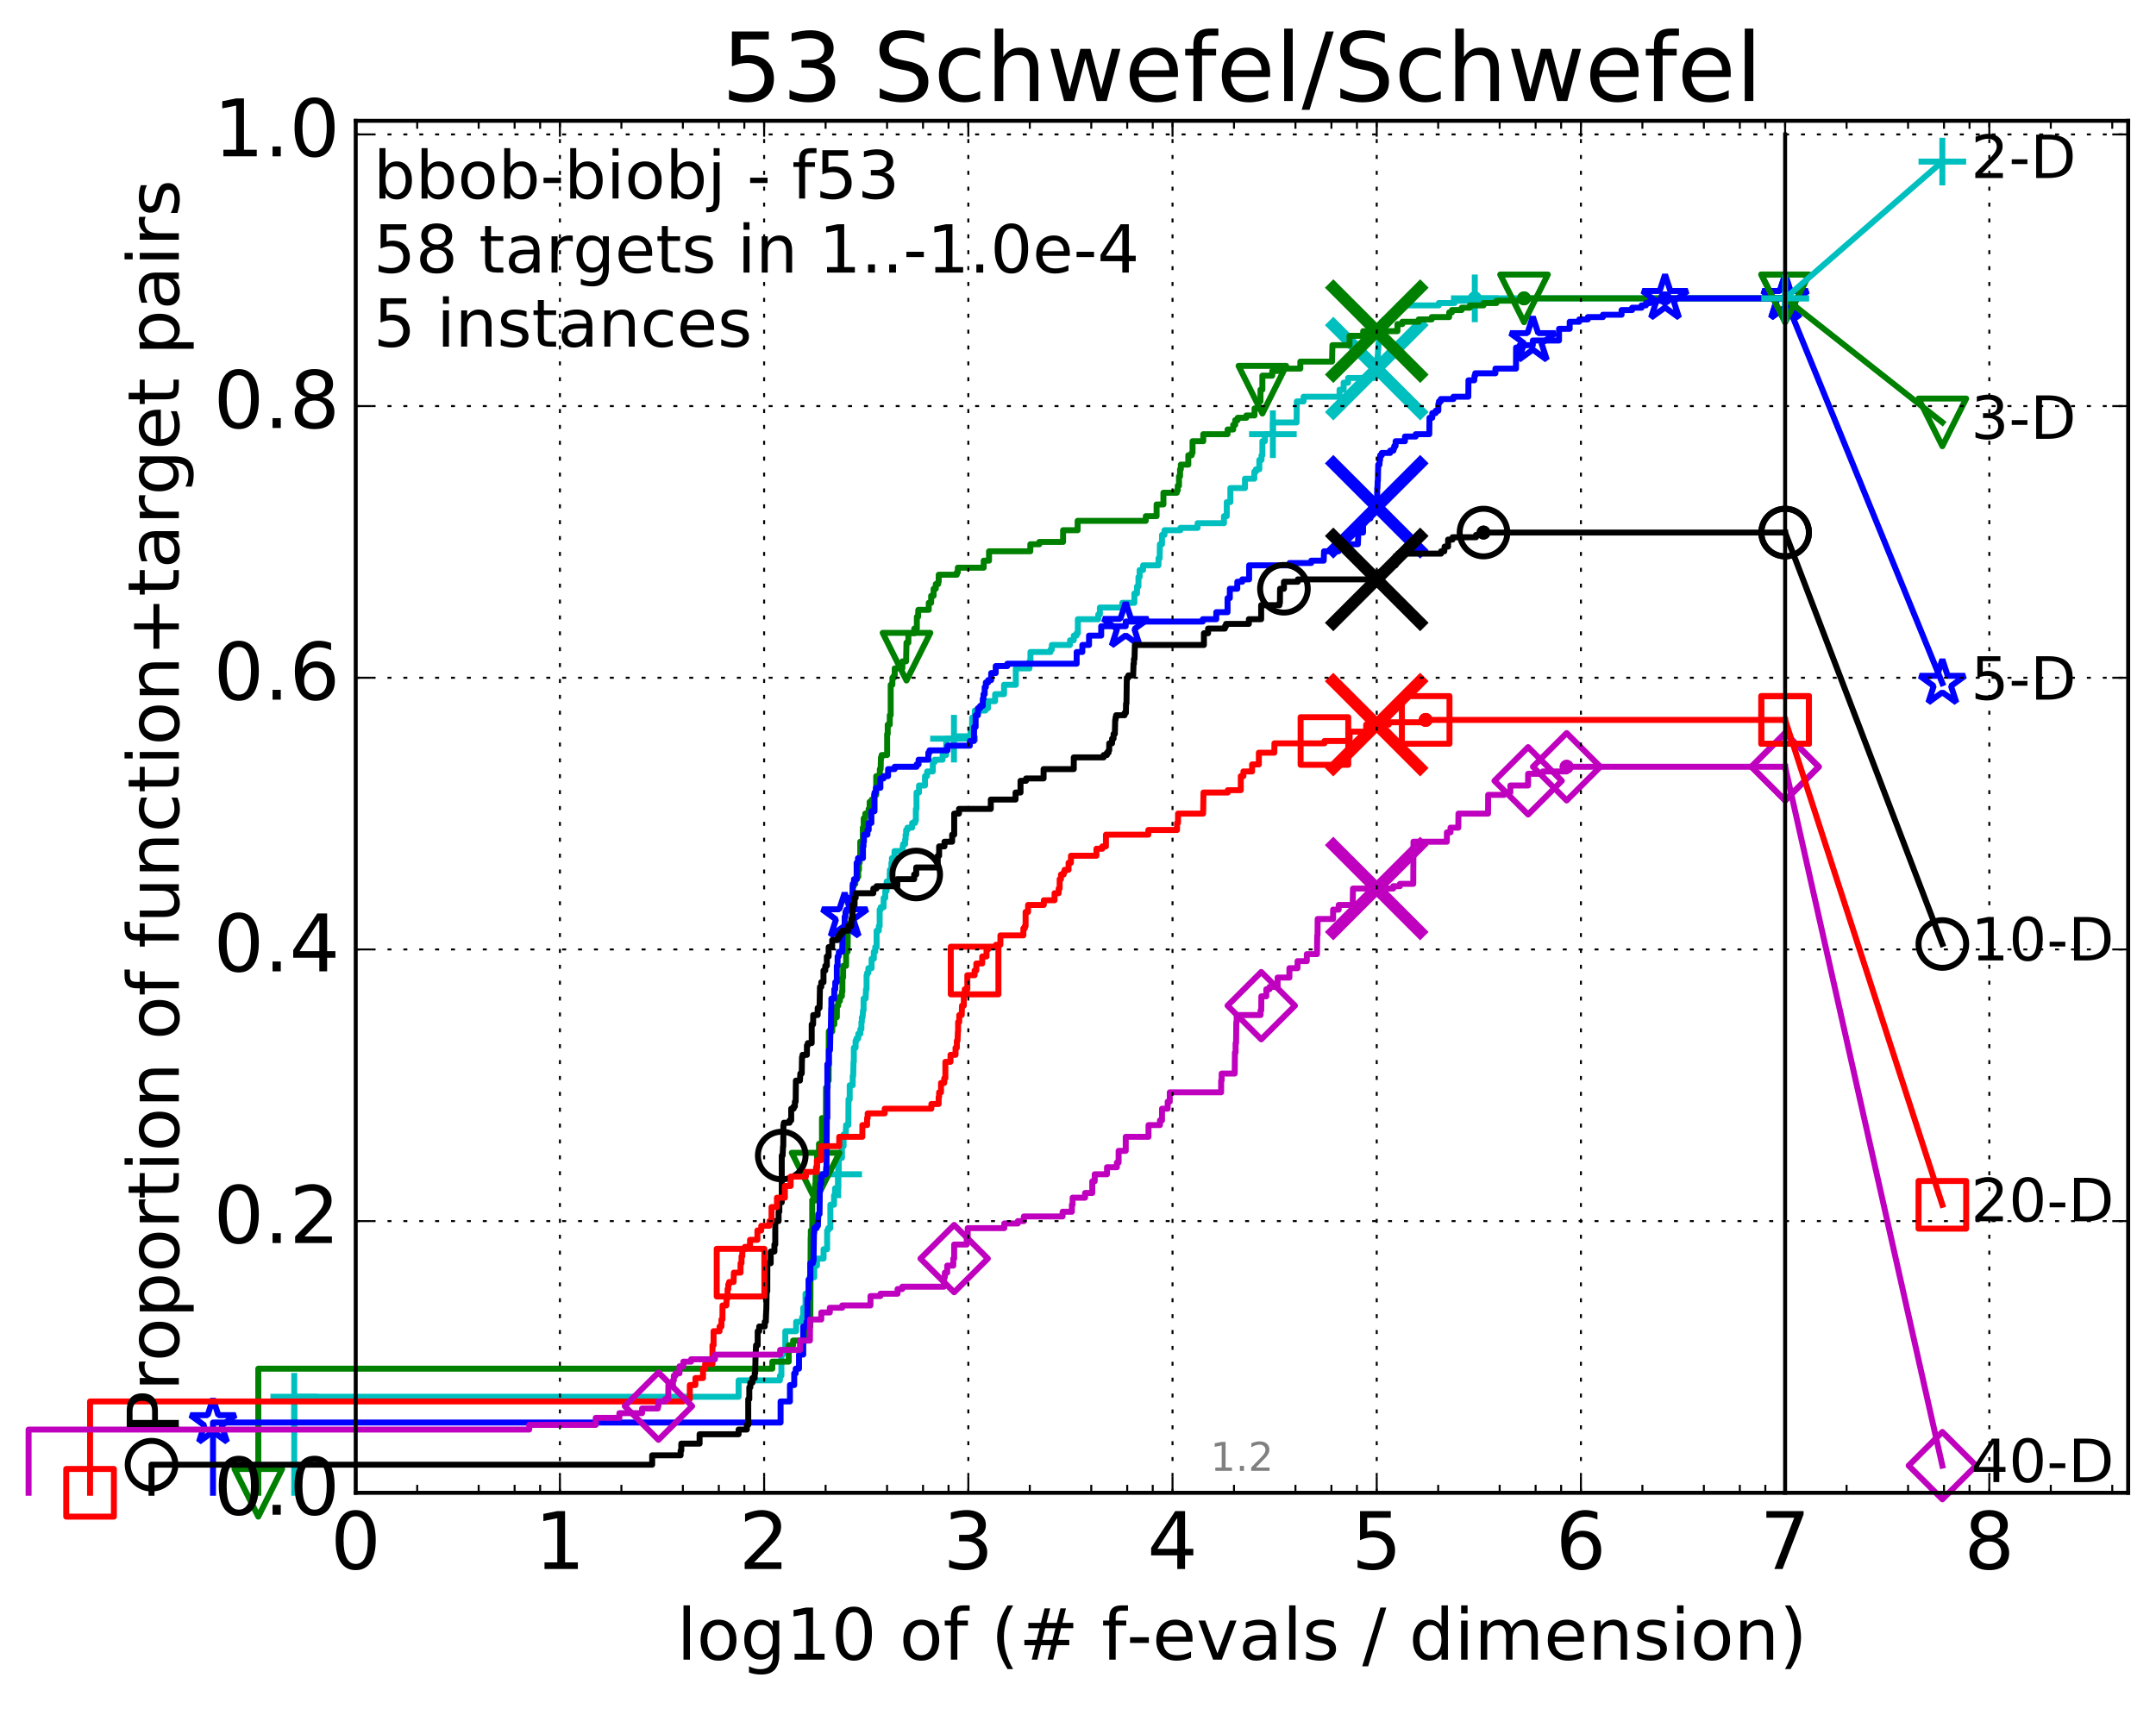 <?xml version="1.0" encoding="utf-8" standalone="no"?>
<!DOCTYPE svg PUBLIC "-//W3C//DTD SVG 1.1//EN"
  "http://www.w3.org/Graphics/SVG/1.1/DTD/svg11.dtd">
<!-- Created with matplotlib (http://matplotlib.org/) -->
<svg height="432pt" version="1.1" viewBox="0 0 543 432" width="543pt" xmlns="http://www.w3.org/2000/svg" xmlns:xlink="http://www.w3.org/1999/xlink">
 <defs>
  <style type="text/css">
*{stroke-linecap:butt;stroke-linejoin:round;stroke-miterlimit:100000;}
  </style>
 </defs>
 <g id="figure_1">
  <g id="patch_1">
   <path d="M 0 432.436 
L 543.192 432.436 
L 543.192 0 
L 0 0 
z
" style="fill:#ffffff;"/>
  </g>
  <g id="axes_1">
   <g id="patch_2">
    <path d="M 89.592 376.036 
L 535.992 376.036 
L 535.992 30.436 
L 89.592 30.436 
z
" style="fill:#ffffff;"/>
   </g>
   <g id="line2d_1">
    <defs>
     <path d="M 0 1.5 
C 0.398 1.5 0.779 1.342 1.061 1.061 
C 1.342 0.779 1.5 0.398 1.5 0 
C 1.5 -0.398 1.342 -0.779 1.061 -1.061 
C 0.779 -1.342 0.398 -1.5 0 -1.5 
C -0.398 -1.5 -0.779 -1.342 -1.061 -1.061 
C -1.342 -0.779 -1.5 -0.398 -1.5 0 
C -1.5 0.398 -1.342 0.779 -1.061 1.061 
C -0.779 1.342 -0.398 1.5 0 1.5 
z
" id="m4439ca6741" style="stroke:#00bfbf;stroke-width:0.5;"/>
    </defs>
    <g>
     <use style="fill:#00bfbf;stroke:#00bfbf;stroke-width:0.5;" x="371.435" xlink:href="#m4439ca6741" y="75.155"/>
     <use style="fill:#00bfbf;stroke:#00bfbf;stroke-width:0.5;" x="371.435" xlink:href="#m4439ca6741" y="75.155"/>
    </g>
   </g>
   <g id="line2d_2">
    <path d="M 74.11 376.036 
L 74.11 351.848 
L 186.023 351.848 
L 186.023 347.718 
L 196.428 347.718 
L 196.428 346.538 
L 196.798 346.538 
L 196.798 341.228 
L 197.163 341.228 
L 197.163 340.049 
L 197.787 340.049 
L 197.787 335.329 
L 200.515 335.329 
L 200.515 332.969 
L 202.02 332.969 
L 202.02 331.789 
L 202.309 331.789 
L 202.309 329.429 
L 202.876 329.429 
L 202.876 325.889 
L 203.903 325.889 
L 203.903 321.76 
L 205.075 321.76 
L 205.075 318.81 
L 205.762 318.81 
L 205.762 317.04 
L 207.422 317.04 
L 207.422 314.68 
L 208.318 314.68 
L 208.318 309.96 
L 208.591 309.96 
L 208.591 309.37 
L 209.126 309.37 
L 209.126 303.471 
L 210.059 303.471 
L 210.059 301.111 
L 210.311 301.111 
L 210.311 299.341 
L 211.1 299.341 
L 211.1 295.801 
L 211.245 295.801 
L 211.245 291.672 
L 212.049 291.672 
L 212.049 288.722 
L 212.463 288.722 
L 212.463 285.772 
L 213.003 285.772 
L 213.092 283.412 
L 213.661 283.412 
L 213.704 276.923 
L 214.004 276.923 
L 214.004 273.383 
L 214.757 273.383 
L 214.757 271.023 
L 214.88 271.023 
L 214.962 267.483 
L 215.043 267.483 
L 215.043 263.943 
L 215.485 263.943 
L 215.485 262.173 
L 215.723 262.173 
L 215.723 261.584 
L 216.152 261.584 
L 216.152 260.404 
L 216.687 260.404 
L 216.687 259.224 
L 216.949 259.224 
L 216.949 257.454 
L 217.061 257.454 
L 217.061 256.274 
L 217.246 256.274 
L 217.356 254.504 
L 217.502 254.504 
L 217.502 251.554 
L 218.005 251.554 
L 218.112 249.194 
L 218.253 249.194 
L 218.253 245.655 
L 218.393 245.655 
L 218.393 245.065 
L 218.705 245.065 
L 218.705 243.885 
L 219.518 243.885 
L 219.518 241.525 
L 220.076 241.525 
L 220.076 239.755 
L 220.429 239.755 
L 220.429 238.575 
L 220.778 238.575 
L 220.778 234.445 
L 221.336 234.445 
L 221.336 233.265 
L 221.55 233.265 
L 221.55 229.136 
L 221.791 229.136 
L 221.791 228.546 
L 222.529 228.546 
L 222.558 226.186 
L 222.961 226.186 
L 222.961 224.416 
L 223.3 224.416 
L 223.3 222.056 
L 224.045 222.056 
L 224.126 219.106 
L 224.502 219.106 
L 224.502 217.336 
L 224.634 217.336 
L 224.634 216.156 
L 225.285 216.156 
L 225.285 214.387 
L 227.344 214.387 
L 227.344 213.207 
L 227.461 213.207 
L 227.461 212.617 
L 227.967 212.617 
L 227.967 211.437 
L 228.081 211.437 
L 228.081 210.257 
L 228.216 210.257 
L 228.216 209.077 
L 228.552 209.077 
L 228.552 208.487 
L 229.718 208.487 
L 229.718 207.307 
L 230.464 207.307 
L 230.464 206.717 
L 230.666 206.717 
L 230.666 203.767 
L 230.827 203.767 
L 230.827 199.637 
L 231.459 199.637 
L 231.459 197.868 
L 232.965 197.868 
L 232.965 195.508 
L 233.469 195.508 
L 233.505 194.328 
L 234.933 194.328 
L 234.933 191.968 
L 235.395 191.968 
L 235.395 191.378 
L 237.392 191.378 
L 237.392 190.198 
L 238.285 190.198 
L 238.328 186.068 
L 240.261 186.068 
L 240.261 185.478 
L 244.429 185.478 
L 244.429 184.298 
L 244.818 184.298 
L 244.839 180.759 
L 245.513 180.759 
L 245.513 178.989 
L 248.181 178.989 
L 248.181 178.399 
L 248.834 178.399 
L 248.834 176.629 
L 250.622 176.629 
L 250.622 174.859 
L 252.874 174.859 
L 252.874 172.499 
L 255.84 172.499 
L 255.84 168.369 
L 259.275 168.369 
L 259.275 166.6 
L 259.526 166.6 
L 259.526 164.24 
L 264.57 164.24 
L 264.57 163.65 
L 264.903 163.65 
L 264.903 162.47 
L 269.487 162.47 
L 269.487 161.29 
L 270.435 161.29 
L 270.435 160.11 
L 271.132 160.11 
L 271.132 159.52 
L 271.462 159.52 
L 271.462 155.98 
L 276.596 155.98 
L 276.596 154.8 
L 277.007 154.8 
L 277.007 153.03 
L 282.657 153.03 
L 282.657 151.851 
L 285.698 151.851 
L 285.698 149.491 
L 286.366 149.491 
L 286.366 147.721 
L 286.725 147.721 
L 286.725 145.361 
L 287.023 145.361 
L 287.023 143.591 
L 287.896 143.591 
L 287.896 142.411 
L 291.772 142.411 
L 291.772 140.641 
L 292.063 140.641 
L 292.124 137.101 
L 292.655 137.101 
L 292.655 134.742 
L 293.283 134.742 
L 293.283 133.562 
L 297.29 133.562 
L 297.29 132.972 
L 301.617 132.972 
L 301.617 131.792 
L 308.259 131.792 
L 308.259 130.022 
L 308.965 130.022 
L 308.965 126.482 
L 309.872 126.482 
L 309.872 122.942 
L 313.548 122.942 
L 313.548 120.583 
L 315.905 120.583 
L 315.905 118.813 
L 316.31 118.813 
L 316.31 118.223 
L 317.168 118.223 
L 317.168 115.863 
L 317.713 115.863 
L 317.713 114.683 
L 317.937 114.683 
L 317.937 111.143 
L 318.575 111.143 
L 318.575 109.373 
L 320.582 109.373 
L 320.582 106.423 
L 326.547 106.423 
L 326.608 101.114 
L 328.314 101.114 
L 328.314 99.934 
L 337.37 99.934 
L 337.37 98.164 
L 338.406 98.164 
L 338.406 96.394 
L 339.524 96.394 
L 339.524 95.214 
L 345.955 95.214 
L 345.955 92.854 
L 346.87 92.854 
L 346.921 89.904 
L 346.986 89.904 
L 347.079 88.135 
L 347.126 88.135 
L 347.193 86.365 
L 347.312 86.365 
L 347.312 85.185 
L 347.469 85.185 
L 347.502 82.235 
L 347.71 82.235 
L 347.71 81.645 
L 347.98 81.645 
L 347.98 81.055 
L 348.576 81.055 
L 348.576 80.465 
L 349.528 80.465 
L 349.528 79.875 
L 350.416 79.875 
L 350.416 79.285 
L 350.668 79.285 
L 350.668 78.695 
L 352.131 78.695 
L 352.163 76.925 
L 362.364 76.925 
L 362.364 76.335 
L 366.346 76.335 
L 366.346 75.745 
L 371.435 75.745 
L 371.435 75.155 
L 449.592 75.155 
L 449.592 75.155 
" style="fill:none;stroke:#00bfbf;stroke-linecap:square;stroke-width:1.5;"/>
   </g>
   <g id="line2d_3">
    <defs>
     <path d="M -6 0 
L 6 0 
M 0 6 
L 0 -6 
" id="ma1320299a5" style="stroke:#00bfbf;stroke-width:1.5;"/>
    </defs>
    <g>
     <use style="fill:none;stroke:#00bfbf;stroke-width:1.5;" x="74.11" xlink:href="#ma1320299a5" y="351.848"/>
     <use style="fill:none;stroke:#00bfbf;stroke-width:1.5;" x="211.1" xlink:href="#ma1320299a5" y="295.801"/>
     <use style="fill:none;stroke:#00bfbf;stroke-width:1.5;" x="240.261" xlink:href="#ma1320299a5" y="186.068"/>
     <use style="fill:none;stroke:#00bfbf;stroke-width:1.5;" x="320.582" xlink:href="#ma1320299a5" y="109.373"/>
     <use style="fill:none;stroke:#00bfbf;stroke-width:1.5;" x="371.435" xlink:href="#ma1320299a5" y="75.155"/>
     <use style="fill:none;stroke:#00bfbf;stroke-width:1.5;" x="449.592" xlink:href="#ma1320299a5" y="75.155"/>
    </g>
   </g>
   <g id="line2d_4"/>
   <g id="line2d_5">
    <path clip-path="url(#pcacdce56e8)" d="M 346.747 92.854 
" style="fill:none;stroke:#00bfbf;stroke-linecap:square;"/>
    <defs>
     <path d="M -12 12 
L 12 -12 
M -12 -12 
L 12 12 
" id="m41e8413384" style="stroke:#00bfbf;stroke-width:3.0;"/>
    </defs>
    <g clip-path="url(#pcacdce56e8)">
     <use style="fill:#00bfbf;stroke:#00bfbf;stroke-width:3.0;" x="346.747" xlink:href="#m41e8413384" y="92.854"/>
    </g>
   </g>
   <g id="line2d_6">
    <defs>
     <path d="M 0 1.5 
C 0.398 1.5 0.779 1.342 1.061 1.061 
C 1.342 0.779 1.5 0.398 1.5 0 
C 1.5 -0.398 1.342 -0.779 1.061 -1.061 
C 0.779 -1.342 0.398 -1.5 0 -1.5 
C -0.398 -1.5 -0.779 -1.342 -1.061 -1.061 
C -1.342 -0.779 -1.5 -0.398 -1.5 0 
C -1.5 0.398 -1.342 0.779 -1.061 1.061 
C -0.779 1.342 -0.398 1.5 0 1.5 
z
" id="m594488de99" style="stroke:#008000;stroke-width:0.5;"/>
    </defs>
    <g>
     <use style="fill:#008000;stroke:#008000;stroke-width:0.5;" x="383.835" xlink:href="#m594488de99" y="75.155"/>
     <use style="fill:#008000;stroke:#008000;stroke-width:0.5;" x="383.835" xlink:href="#m594488de99" y="75.155"/>
    </g>
   </g>
   <g id="line2d_7">
    <path d="M 65.054 376.036 
L 65.054 344.768 
L 194.51 344.768 
L 194.51 342.998 
L 198.65 342.998 
L 198.65 338.869 
L 199.75 338.869 
L 199.75 337.689 
L 203.178 337.689 
L 203.224 334.149 
L 204.08 334.149 
L 204.169 311.73 
L 204.213 311.73 
L 204.213 309.96 
L 204.562 309.96 
L 204.562 302.291 
L 205.286 302.291 
L 205.328 298.161 
L 205.411 298.161 
L 205.411 296.391 
L 205.536 296.391 
L 205.536 294.031 
L 205.783 294.031 
L 205.783 291.082 
L 206.269 291.082 
L 206.269 288.132 
L 207.019 288.132 
L 207.019 281.642 
L 208.005 281.642 
L 208.042 273.973 
L 208.446 273.973 
L 208.446 272.203 
L 208.699 272.203 
L 208.735 259.814 
L 209.615 259.814 
L 209.615 258.044 
L 210.127 258.044 
L 210.127 256.274 
L 210.759 256.274 
L 210.791 253.324 
L 211.117 253.324 
L 211.117 252.144 
L 211.532 252.144 
L 211.627 250.964 
L 212.034 250.964 
L 212.034 249.784 
L 212.157 249.784 
L 212.157 246.245 
L 212.341 246.245 
L 212.341 243.295 
L 213.092 243.295 
L 213.092 239.755 
L 213.473 239.755 
L 213.531 233.265 
L 213.876 233.265 
L 213.876 232.675 
L 214.412 232.675 
L 214.412 232.085 
L 214.606 232.085 
L 214.661 225.006 
L 214.743 225.006 
L 214.743 223.236 
L 215.016 223.236 
L 215.016 222.646 
L 215.419 222.646 
L 215.419 221.466 
L 215.841 221.466 
L 215.841 220.876 
L 216.152 220.876 
L 216.152 219.106 
L 216.332 219.106 
L 216.332 217.336 
L 216.51 217.336 
L 216.51 216.156 
L 216.661 216.156 
L 216.661 212.027 
L 217.307 212.027 
L 217.307 208.487 
L 217.526 208.487 
L 217.526 206.127 
L 217.934 206.127 
L 217.934 204.947 
L 218.774 204.947 
L 218.774 203.767 
L 219.025 203.767 
L 219.025 201.997 
L 219.562 201.997 
L 219.562 201.407 
L 220.108 201.407 
L 220.151 200.227 
L 220.683 200.227 
L 220.683 195.508 
L 221.59 195.508 
L 221.59 193.738 
L 221.791 193.738 
L 221.871 190.788 
L 222.05 190.788 
L 222.05 190.198 
L 223.43 190.198 
L 223.43 184.888 
L 223.579 184.888 
L 223.579 182.529 
L 224.09 182.529 
L 224.09 180.169 
L 224.324 180.169 
L 224.324 172.499 
L 224.748 172.499 
L 224.748 170.729 
L 225.148 170.729 
L 225.148 170.139 
L 225.337 170.139 
L 225.337 168.369 
L 227.266 168.369 
L 227.266 166.6 
L 228.201 166.6 
L 228.306 161.88 
L 228.78 161.88 
L 228.78 159.52 
L 230.266 159.52 
L 230.266 158.34 
L 230.914 158.34 
L 230.914 155.39 
L 231.218 155.39 
L 231.283 153.62 
L 233.909 153.62 
L 233.909 151.851 
L 234.518 151.851 
L 234.518 150.081 
L 235.132 150.081 
L 235.132 148.311 
L 235.676 148.311 
L 235.676 147.131 
L 236.291 147.131 
L 236.291 146.541 
L 236.416 146.541 
L 236.416 144.771 
L 240.98 144.771 
L 240.98 144.181 
L 241.233 144.181 
L 241.233 143.001 
L 247.75 143.001 
L 247.75 141.231 
L 249.092 141.231 
L 249.092 138.871 
L 259.493 138.871 
L 259.493 137.101 
L 261.767 137.101 
L 261.767 136.511 
L 267.74 136.511 
L 267.74 133.562 
L 271.405 133.562 
L 271.405 131.202 
L 288.573 131.202 
L 288.573 130.022 
L 291.294 130.022 
L 291.294 127.072 
L 293.013 127.072 
L 293.013 124.122 
L 296.389 124.122 
L 296.389 123.532 
L 296.621 123.532 
L 296.621 122.352 
L 296.936 122.352 
L 296.936 119.993 
L 297.201 119.993 
L 297.201 118.223 
L 297.399 118.223 
L 297.399 117.043 
L 299.28 117.043 
L 299.28 114.683 
L 300.125 114.683 
L 300.125 114.093 
L 300.345 114.093 
L 300.345 111.143 
L 303.048 111.143 
L 303.048 109.373 
L 309.168 109.373 
L 309.168 108.193 
L 310.592 108.193 
L 310.592 107.013 
L 311.093 107.013 
L 311.093 105.833 
L 311.704 105.833 
L 311.704 105.243 
L 313.9 105.243 
L 313.9 104.654 
L 315.957 104.654 
L 315.957 102.884 
L 316.905 102.884 
L 316.905 101.114 
L 317.459 101.114 
L 317.459 98.164 
L 317.935 98.164 
L 317.935 94.624 
L 320.42 94.624 
L 320.42 93.444 
L 322.242 93.444 
L 322.242 92.854 
L 327.495 92.854 
L 327.495 91.084 
L 335.479 91.084 
L 335.579 86.955 
L 339.89 86.955 
L 339.89 84.595 
L 343.325 84.595 
L 343.325 83.415 
L 351.957 83.415 
L 351.957 81.645 
L 353.178 81.645 
L 353.178 81.055 
L 357.295 81.055 
L 357.295 80.465 
L 360.581 80.465 
L 360.581 79.875 
L 364.983 79.875 
L 364.983 78.695 
L 365.673 78.695 
L 365.673 78.105 
L 368.118 78.105 
L 368.118 77.515 
L 370.198 77.515 
L 370.198 76.925 
L 373.638 76.925 
L 373.638 76.335 
L 376.9 76.335 
L 376.9 75.745 
L 383.835 75.745 
L 383.835 75.155 
L 449.592 75.155 
L 449.592 75.155 
" style="fill:none;stroke:#008000;stroke-linecap:square;stroke-width:1.5;"/>
   </g>
   <g id="line2d_8">
    <defs>
     <path d="M -0 6 
L 6 -6 
L -6 -6 
z
" id="m441d817093" style="stroke:#008000;stroke-linejoin:miter;stroke-width:1.5;"/>
    </defs>
    <g>
     <use style="fill:none;stroke:#008000;stroke-linejoin:miter;stroke-width:1.5;" x="65.054" xlink:href="#m441d817093" y="376.036"/>
     <use style="fill:none;stroke:#008000;stroke-linejoin:miter;stroke-width:1.5;" x="205.411" xlink:href="#m441d817093" y="296.391"/>
     <use style="fill:none;stroke:#008000;stroke-linejoin:miter;stroke-width:1.5;" x="228.306" xlink:href="#m441d817093" y="165.42"/>
     <use style="fill:none;stroke:#008000;stroke-linejoin:miter;stroke-width:1.5;" x="317.935" xlink:href="#m441d817093" y="98.164"/>
     <use style="fill:none;stroke:#008000;stroke-linejoin:miter;stroke-width:1.5;" x="383.835" xlink:href="#m441d817093" y="75.155"/>
     <use style="fill:none;stroke:#008000;stroke-linejoin:miter;stroke-width:1.5;" x="449.592" xlink:href="#m441d817093" y="75.155"/>
    </g>
   </g>
   <g id="line2d_9"/>
   <g id="line2d_10">
    <path clip-path="url(#pcacdce56e8)" d="M 346.743 83.415 
" style="fill:none;stroke:#008000;stroke-linecap:square;"/>
    <defs>
     <path d="M -12 12 
L 12 -12 
M -12 -12 
L 12 12 
" id="m648b5ee0ed" style="stroke:#008000;stroke-width:3.0;"/>
    </defs>
    <g clip-path="url(#pcacdce56e8)">
     <use style="fill:#008000;stroke:#008000;stroke-width:3.0;" x="346.743" xlink:href="#m648b5ee0ed" y="83.415"/>
    </g>
   </g>
   <g id="line2d_11">
    <defs>
     <path d="M 0 1.5 
C 0.398 1.5 0.779 1.342 1.061 1.061 
C 1.342 0.779 1.5 0.398 1.5 0 
C 1.5 -0.398 1.342 -0.779 1.061 -1.061 
C 0.779 -1.342 0.398 -1.5 0 -1.5 
C -0.398 -1.5 -0.779 -1.342 -1.061 -1.061 
C -1.342 -0.779 -1.5 -0.398 -1.5 0 
C -1.5 0.398 -1.342 0.779 -1.061 1.061 
C -0.779 1.342 -0.398 1.5 0 1.5 
z
" id="m323375620c" style="stroke:#0000ff;stroke-width:0.5;"/>
    </defs>
    <g>
     <use style="fill:#0000ff;stroke:#0000ff;stroke-width:0.5;" x="419.348" xlink:href="#m323375620c" y="75.155"/>
     <use style="fill:#0000ff;stroke:#0000ff;stroke-width:0.5;" x="419.348" xlink:href="#m323375620c" y="75.155"/>
    </g>
   </g>
   <g id="line2d_12">
    <path d="M 53.645 376.036 
L 53.645 358.337 
L 196.595 358.337 
L 196.595 353.028 
L 198.952 353.028 
L 198.952 348.898 
L 200.028 348.898 
L 200.028 345.948 
L 200.406 345.948 
L 200.406 344.768 
L 201.235 344.768 
L 201.235 341.228 
L 202.295 341.228 
L 202.295 334.149 
L 203.113 334.149 
L 203.113 332.969 
L 203.334 332.969 
L 203.361 327.069 
L 203.634 327.069 
L 203.634 322.35 
L 204.063 322.35 
L 204.063 318.22 
L 204.717 318.22 
L 204.717 317.63 
L 204.897 317.63 
L 204.999 310.55 
L 205.075 310.55 
L 205.075 309.37 
L 205.676 309.37 
L 205.676 308.781 
L 205.995 308.781 
L 206.092 305.831 
L 206.405 305.831 
L 206.477 299.931 
L 206.572 299.931 
L 206.572 298.161 
L 206.808 298.161 
L 206.808 296.391 
L 207.111 296.391 
L 207.111 295.801 
L 207.997 295.801 
L 208.086 294.031 
L 208.153 294.031 
L 208.241 281.642 
L 208.373 281.642 
L 208.373 268.073 
L 208.763 268.073 
L 208.763 264.533 
L 209.041 264.533 
L 209.147 259.224 
L 209.253 259.224 
L 209.337 253.914 
L 209.379 253.914 
L 209.379 251.554 
L 210.12 251.554 
L 210.12 249.194 
L 210.362 249.194 
L 210.362 247.424 
L 210.759 247.424 
L 210.759 243.295 
L 210.955 243.295 
L 210.955 240.935 
L 211.207 240.935 
L 211.284 239.755 
L 212.114 239.755 
L 212.206 235.035 
L 212.408 235.035 
L 212.408 234.445 
L 212.717 234.445 
L 212.735 230.905 
L 212.932 230.905 
L 212.932 229.726 
L 213.181 229.726 
L 213.181 229.136 
L 213.807 229.136 
L 213.91 226.186 
L 214.749 226.186 
L 214.765 222.646 
L 215.076 222.646 
L 215.076 221.466 
L 215.747 221.466 
L 215.747 217.336 
L 216.09 217.336 
L 216.09 216.156 
L 217.341 216.156 
L 217.341 213.207 
L 217.473 213.207 
L 217.473 212.027 
L 217.589 212.027 
L 217.589 210.257 
L 218.47 210.257 
L 218.47 209.077 
L 218.788 209.077 
L 218.788 207.307 
L 219.464 207.307 
L 219.464 204.357 
L 220.25 204.357 
L 220.25 199.637 
L 220.607 199.637 
L 220.607 198.458 
L 221.731 198.458 
L 221.731 196.098 
L 222.535 196.098 
L 222.535 195.508 
L 223.667 195.508 
L 223.667 193.738 
L 225.326 193.738 
L 225.326 193.148 
L 230.847 193.148 
L 230.847 192.558 
L 231.354 192.558 
L 231.354 191.378 
L 233.805 191.378 
L 233.805 189.608 
L 234.104 189.608 
L 234.104 189.018 
L 238.629 189.018 
L 238.629 187.838 
L 244.263 187.838 
L 244.263 186.658 
L 245.301 186.658 
L 245.33 183.119 
L 245.716 183.119 
L 245.716 180.169 
L 246.297 180.169 
L 246.297 178.399 
L 246.863 178.399 
L 246.863 177.809 
L 247.517 177.809 
L 247.517 176.039 
L 247.703 176.039 
L 247.703 174.859 
L 247.994 174.859 
L 247.994 173.089 
L 248.289 173.089 
L 248.289 171.909 
L 248.872 171.909 
L 248.872 171.319 
L 249.631 171.319 
L 249.631 169.549 
L 250.775 169.549 
L 250.775 167.78 
L 253.703 167.78 
L 253.703 167.19 
L 271.163 167.19 
L 271.163 164.24 
L 272.591 164.24 
L 272.591 162.47 
L 274.278 162.47 
L 274.278 160.11 
L 277.342 160.11 
L 277.342 157.75 
L 283.517 157.75 
L 283.517 156.57 
L 302.923 156.57 
L 302.923 155.98 
L 306.326 155.98 
L 306.326 154.21 
L 309.165 154.21 
L 309.165 150.671 
L 309.735 150.671 
L 309.735 148.311 
L 311.618 148.311 
L 311.618 146.541 
L 312.871 146.541 
L 312.871 145.951 
L 314.596 145.951 
L 314.596 142.411 
L 324.79 142.411 
L 324.79 141.821 
L 330.24 141.821 
L 330.24 141.231 
L 333.382 141.231 
L 333.464 138.871 
L 337.125 138.871 
L 337.125 137.101 
L 341.991 137.101 
L 342.09 134.742 
L 342.103 134.742 
L 342.103 134.152 
L 343.29 134.152 
L 343.29 131.792 
L 343.646 131.792 
L 343.646 130.612 
L 345.12 130.612 
L 345.12 128.842 
L 345.448 128.842 
L 345.448 127.662 
L 346.797 127.662 
L 346.867 122.942 
L 346.916 122.942 
L 346.977 121.172 
L 347.027 121.172 
L 347.117 117.043 
L 347.433 117.043 
L 347.485 115.863 
L 347.595 115.863 
L 347.595 114.683 
L 348.02 114.683 
L 348.02 114.093 
L 350.127 114.093 
L 350.127 113.503 
L 350.952 113.503 
L 350.952 112.913 
L 351.172 112.913 
L 351.172 112.323 
L 351.493 112.323 
L 351.493 111.143 
L 353.841 111.143 
L 353.841 109.963 
L 356.556 109.963 
L 356.556 109.373 
L 359.973 109.373 
L 360.023 105.243 
L 360.728 105.243 
L 360.728 104.064 
L 361.585 104.064 
L 361.585 103.474 
L 362.249 103.474 
L 362.27 101.704 
L 362.411 101.704 
L 362.411 101.114 
L 362.871 101.114 
L 362.871 100.524 
L 366.053 100.524 
L 366.053 99.934 
L 369.804 99.934 
L 369.837 95.804 
L 371.297 95.804 
L 371.374 94.624 
L 371.545 94.624 
L 371.545 94.034 
L 376.628 94.034 
L 376.629 92.854 
L 381.815 92.854 
L 381.834 87.545 
L 382.745 87.545 
L 382.745 86.955 
L 386.049 86.955 
L 386.051 85.775 
L 392.644 85.775 
L 392.654 82.825 
L 395.335 82.825 
L 395.335 81.055 
L 397.745 81.055 
L 397.745 80.465 
L 399.914 80.465 
L 399.914 79.875 
L 403.704 79.875 
L 403.704 79.285 
L 408.403 79.285 
L 408.403 78.105 
L 411.058 78.105 
L 411.058 77.515 
L 413.436 77.515 
L 413.436 76.925 
L 414.539 76.925 
L 414.539 76.335 
L 415.588 76.335 
L 415.588 75.745 
L 419.348 75.745 
L 419.348 75.155 
L 449.592 75.155 
L 449.592 75.155 
" style="fill:none;stroke:#0000ff;stroke-linecap:square;stroke-width:1.5;"/>
   </g>
   <g id="line2d_13">
    <defs>
     <path d="M 0 -6 
L -1.347 -1.854 
L -5.706 -1.854 
L -2.18 0.708 
L -3.527 4.854 
L -0 2.292 
L 3.527 4.854 
L 2.18 0.708 
L 5.706 -1.854 
L 1.347 -1.854 
z
" id="m57ea643a10" style="stroke:#0000ff;stroke-linejoin:bevel;stroke-width:1.5;"/>
    </defs>
    <g>
     <use style="fill:none;stroke:#0000ff;stroke-linejoin:bevel;stroke-width:1.5;" x="53.645" xlink:href="#m57ea643a10" y="358.337"/>
     <use style="fill:none;stroke:#0000ff;stroke-linejoin:bevel;stroke-width:1.5;" x="212.735" xlink:href="#m57ea643a10" y="230.905"/>
     <use style="fill:none;stroke:#0000ff;stroke-linejoin:bevel;stroke-width:1.5;" x="283.517" xlink:href="#m57ea643a10" y="157.75"/>
     <use style="fill:none;stroke:#0000ff;stroke-linejoin:bevel;stroke-width:1.5;" x="386.051" xlink:href="#m57ea643a10" y="85.775"/>
     <use style="fill:none;stroke:#0000ff;stroke-linejoin:bevel;stroke-width:1.5;" x="419.348" xlink:href="#m57ea643a10" y="75.155"/>
     <use style="fill:none;stroke:#0000ff;stroke-linejoin:bevel;stroke-width:1.5;" x="449.592" xlink:href="#m57ea643a10" y="75.155"/>
    </g>
   </g>
   <g id="line2d_14"/>
   <g id="line2d_15">
    <path clip-path="url(#pcacdce56e8)" d="M 346.74 127.662 
" style="fill:none;stroke:#0000ff;stroke-linecap:square;"/>
    <defs>
     <path d="M -12 12 
L 12 -12 
M -12 -12 
L 12 12 
" id="m75bad4cf5b" style="stroke:#0000ff;stroke-width:3.0;"/>
    </defs>
    <g clip-path="url(#pcacdce56e8)">
     <use style="fill:#0000ff;stroke:#0000ff;stroke-width:3.0;" x="346.74" xlink:href="#m75bad4cf5b" y="127.662"/>
    </g>
   </g>
   <g id="line2d_16">
    <defs>
     <path d="M 0 1.5 
C 0.398 1.5 0.779 1.342 1.061 1.061 
C 1.342 0.779 1.5 0.398 1.5 0 
C 1.5 -0.398 1.342 -0.779 1.061 -1.061 
C 0.779 -1.342 0.398 -1.5 0 -1.5 
C -0.398 -1.5 -0.779 -1.342 -1.061 -1.061 
C -1.342 -0.779 -1.5 -0.398 -1.5 0 
C -1.5 0.398 -1.342 0.779 -1.061 1.061 
C -0.779 1.342 -0.398 1.5 0 1.5 
z
" id="m4ffaf97536" style="stroke:#000000;stroke-width:0.5;"/>
    </defs>
    <g>
     <use style="stroke:#000000;stroke-width:0.5;" x="373.632" xlink:href="#m4ffaf97536" y="134.152"/>
     <use style="stroke:#000000;stroke-width:0.5;" x="373.632" xlink:href="#m4ffaf97536" y="134.152"/>
    </g>
   </g>
   <g id="line2d_17">
    <path d="M 38.163 376.036 
L 38.163 368.957 
L 164.255 368.957 
L 164.255 366.597 
L 171.418 366.597 
L 171.418 365.417 
L 171.589 365.417 
L 171.589 363.647 
L 176.195 363.647 
L 176.195 361.287 
L 186.023 361.287 
L 186.023 360.107 
L 188.098 360.107 
L 188.098 358.927 
L 188.448 358.927 
L 188.448 352.438 
L 188.714 352.438 
L 188.714 349.488 
L 188.976 349.488 
L 188.976 348.308 
L 189.492 348.308 
L 189.492 347.128 
L 190.071 347.128 
L 190.071 345.948 
L 190.195 345.948 
L 190.293 341.228 
L 190.318 341.228 
L 190.416 338.869 
L 190.828 338.869 
L 190.828 335.329 
L 191.209 335.329 
L 191.209 334.149 
L 192.605 334.149 
L 192.605 332.969 
L 192.869 332.969 
L 192.979 330.019 
L 193 330.019 
L 193.087 325.299 
L 193.239 325.299 
L 193.26 318.22 
L 194.106 318.22 
L 194.106 315.27 
L 195.04 315.27 
L 195.04 313.5 
L 195.257 313.5 
L 195.257 307.601 
L 196.089 307.601 
L 196.089 305.241 
L 196.278 305.241 
L 196.278 302.881 
L 196.89 302.881 
L 196.89 291.082 
L 197.109 291.082 
L 197.217 288.722 
L 197.271 288.722 
L 197.307 283.412 
L 197.415 283.412 
L 197.415 282.822 
L 198.852 282.822 
L 198.852 282.232 
L 199.267 282.232 
L 199.267 279.282 
L 199.884 279.282 
L 199.884 278.692 
L 200.202 278.692 
L 200.202 277.513 
L 200.391 277.513 
L 200.453 272.203 
L 201.475 272.203 
L 201.564 270.433 
L 201.918 270.433 
L 201.991 266.303 
L 202.122 266.303 
L 202.122 265.713 
L 203.224 265.713 
L 203.224 263.353 
L 203.457 263.353 
L 203.457 262.763 
L 204.431 262.763 
L 204.431 258.044 
L 204.781 258.044 
L 204.82 255.684 
L 205.934 255.684 
L 205.934 253.914 
L 206.405 253.914 
L 206.513 248.604 
L 206.843 248.604 
L 206.843 247.424 
L 207.399 247.424 
L 207.399 244.475 
L 207.852 244.475 
L 207.852 243.295 
L 208.241 243.295 
L 208.241 240.935 
L 208.699 240.935 
L 208.699 238.575 
L 209.587 238.575 
L 209.587 236.805 
L 210.964 236.805 
L 210.964 236.215 
L 211.313 236.215 
L 211.313 235.625 
L 211.674 235.625 
L 211.674 235.035 
L 212.188 235.035 
L 212.188 234.445 
L 213.592 234.445 
L 213.592 233.265 
L 214.409 233.265 
L 214.409 231.495 
L 214.732 231.495 
L 214.732 227.956 
L 215.229 227.956 
L 215.229 226.186 
L 215.501 226.186 
L 215.501 225.006 
L 219.952 225.006 
L 219.952 223.826 
L 220.753 223.826 
L 220.753 223.236 
L 225.993 223.236 
L 225.993 221.466 
L 230.239 221.466 
L 230.239 220.286 
L 230.751 220.286 
L 230.751 218.516 
L 236.174 218.516 
L 236.174 215.566 
L 236.525 215.566 
L 236.525 213.207 
L 237.874 213.207 
L 237.874 212.027 
L 239.807 212.027 
L 239.807 210.257 
L 240.321 210.257 
L 240.321 204.947 
L 241.524 204.947 
L 241.524 203.767 
L 249.537 203.767 
L 249.537 201.407 
L 255.77 201.407 
L 255.77 199.637 
L 257.024 199.637 
L 257.024 196.688 
L 258.424 196.688 
L 258.424 196.098 
L 262.833 196.098 
L 262.833 193.738 
L 270.436 193.738 
L 270.436 190.788 
L 277.963 190.788 
L 277.963 190.198 
L 278.783 190.198 
L 278.783 189.608 
L 279.193 189.608 
L 279.193 189.018 
L 279.366 189.018 
L 279.366 187.248 
L 280.082 187.248 
L 280.082 186.068 
L 280.456 186.068 
L 280.456 184.888 
L 280.78 184.888 
L 280.869 181.349 
L 280.956 181.349 
L 280.956 180.759 
L 281.094 180.759 
L 281.094 180.169 
L 283.231 180.169 
L 283.231 179.579 
L 283.562 179.579 
L 283.606 177.219 
L 283.706 177.219 
L 283.796 170.729 
L 284.181 170.729 
L 284.181 170.139 
L 285.393 170.139 
L 285.487 167.19 
L 285.588 167.19 
L 285.588 166.01 
L 285.729 166.01 
L 285.832 162.47 
L 303.213 162.47 
L 303.213 159.52 
L 304.26 159.52 
L 304.26 158.34 
L 308.501 158.34 
L 308.501 157.75 
L 308.781 157.75 
L 308.781 157.16 
L 314.529 157.16 
L 314.529 155.98 
L 317.631 155.98 
L 317.631 152.44 
L 322.233 152.44 
L 322.233 151.851 
L 322.359 151.851 
L 322.392 148.311 
L 323.368 148.311 
L 323.368 146.541 
L 326.86 146.541 
L 326.86 145.951 
L 346.8 145.951 
L 346.814 144.771 
L 347.253 144.771 
L 347.253 144.181 
L 348.147 144.181 
L 348.147 143.591 
L 349.711 143.591 
L 349.711 143.001 
L 349.846 143.001 
L 349.846 142.411 
L 351.476 142.411 
L 351.478 140.051 
L 352.105 140.051 
L 352.105 139.461 
L 362.936 139.461 
L 362.936 138.871 
L 363.755 138.871 
L 363.827 137.691 
L 364.713 137.691 
L 364.714 135.922 
L 365.833 135.922 
L 365.833 135.332 
L 371.748 135.332 
L 371.748 134.742 
L 373.632 134.742 
L 373.632 134.152 
L 449.592 134.152 
L 449.592 134.152 
" style="fill:none;stroke:#000000;stroke-linecap:square;stroke-width:1.5;"/>
   </g>
   <g id="line2d_18">
    <defs>
     <path d="M 0 6 
C 1.591 6 3.117 5.368 4.243 4.243 
C 5.368 3.117 6 1.591 6 0 
C 6 -1.591 5.368 -3.117 4.243 -4.243 
C 3.117 -5.368 1.591 -6 0 -6 
C -1.591 -6 -3.117 -5.368 -4.243 -4.243 
C -5.368 -3.117 -6 -1.591 -6 0 
C -6 1.591 -5.368 3.117 -4.243 4.243 
C -3.117 5.368 -1.591 6 0 6 
z
" id="mf11bafcb6a" style="stroke:#000000;stroke-width:1.5;"/>
    </defs>
    <g>
     <use style="fill:none;stroke:#000000;stroke-width:1.5;" x="38.163" xlink:href="#mf11bafcb6a" y="368.957"/>
     <use style="fill:none;stroke:#000000;stroke-width:1.5;" x="196.89" xlink:href="#mf11bafcb6a" y="291.082"/>
     <use style="fill:none;stroke:#000000;stroke-width:1.5;" x="230.751" xlink:href="#mf11bafcb6a" y="220.286"/>
     <use style="fill:none;stroke:#000000;stroke-width:1.5;" x="323.368" xlink:href="#mf11bafcb6a" y="148.311"/>
     <use style="fill:none;stroke:#000000;stroke-width:1.5;" x="373.632" xlink:href="#mf11bafcb6a" y="134.152"/>
     <use style="fill:none;stroke:#000000;stroke-width:1.5;" x="449.592" xlink:href="#mf11bafcb6a" y="134.152"/>
    </g>
   </g>
   <g id="line2d_19"/>
   <g id="line2d_20">
    <path clip-path="url(#pcacdce56e8)" d="M 346.738 145.951 
" style="fill:none;stroke:#000000;stroke-linecap:square;"/>
    <defs>
     <path d="M -12 12 
L 12 -12 
M -12 -12 
L 12 12 
" id="mbb4bc7a822" style="stroke:#000000;stroke-width:3.0;"/>
    </defs>
    <g clip-path="url(#pcacdce56e8)">
     <use style="stroke:#000000;stroke-width:3.0;" x="346.738" xlink:href="#mbb4bc7a822" y="145.951"/>
    </g>
   </g>
   <g id="line2d_21">
    <defs>
     <path d="M 0 1.5 
C 0.398 1.5 0.779 1.342 1.061 1.061 
C 1.342 0.779 1.5 0.398 1.5 0 
C 1.5 -0.398 1.342 -0.779 1.061 -1.061 
C 0.779 -1.342 0.398 -1.5 0 -1.5 
C -0.398 -1.5 -0.779 -1.342 -1.061 -1.061 
C -1.342 -0.779 -1.5 -0.398 -1.5 0 
C -1.5 0.398 -1.342 0.779 -1.061 1.061 
C -0.779 1.342 -0.398 1.5 0 1.5 
z
" id="mfbd6d53df7" style="stroke:#ff0000;stroke-width:0.5;"/>
    </defs>
    <g>
     <use style="fill:#ff0000;stroke:#ff0000;stroke-width:0.5;" x="359.064" xlink:href="#mfbd6d53df7" y="181.349"/>
     <use style="fill:#ff0000;stroke:#ff0000;stroke-width:0.5;" x="359.064" xlink:href="#mfbd6d53df7" y="181.349"/>
    </g>
   </g>
   <g id="line2d_22">
    <path d="M 22.682 376.036 
L 22.682 353.028 
L 172.067 353.028 
L 172.067 352.438 
L 173.728 352.438 
L 173.728 348.898 
L 175.129 348.898 
L 175.153 347.128 
L 177.056 347.128 
L 177.056 344.768 
L 177.584 344.768 
L 177.584 343.588 
L 179.439 343.588 
L 179.439 338.869 
L 179.717 338.869 
L 179.717 335.329 
L 181.225 335.329 
L 181.225 334.149 
L 181.7 334.149 
L 181.7 332.379 
L 181.951 332.379 
L 181.969 328.839 
L 182.947 328.839 
L 182.998 327.069 
L 183.236 327.069 
L 183.236 324.71 
L 183.421 324.71 
L 183.421 323.53 
L 183.637 323.53 
L 183.637 322.94 
L 184.752 322.94 
L 184.831 320.58 
L 186.509 320.58 
L 186.509 318.22 
L 186.756 318.22 
L 186.756 316.45 
L 186.957 316.45 
L 186.957 314.68 
L 187.604 314.68 
L 187.604 314.09 
L 188.898 314.09 
L 188.898 312.32 
L 190.756 312.32 
L 190.756 309.96 
L 191.722 309.96 
L 191.722 308.781 
L 193.782 308.781 
L 193.782 307.601 
L 194.312 307.601 
L 194.312 304.061 
L 195.677 304.061 
L 195.677 301.701 
L 197.673 301.701 
L 197.673 298.751 
L 199.127 298.751 
L 199.127 296.391 
L 202.974 296.391 
L 202.974 295.211 
L 205.732 295.211 
L 205.732 292.262 
L 206.779 292.262 
L 206.779 288.722 
L 211.361 288.722 
L 211.361 286.362 
L 217.19 286.362 
L 217.19 283.412 
L 218.383 283.412 
L 218.383 281.642 
L 218.529 281.642 
L 218.529 280.462 
L 222.818 280.462 
L 222.818 279.282 
L 234.57 279.282 
L 234.57 278.102 
L 236.403 278.102 
L 236.403 276.333 
L 236.517 276.333 
L 236.517 275.153 
L 237.001 275.153 
L 237.001 272.793 
L 237.82 272.793 
L 237.82 271.613 
L 238.098 271.613 
L 238.098 267.483 
L 239.389 267.483 
L 239.389 265.713 
L 240.655 265.713 
L 240.655 263.943 
L 240.987 263.943 
L 240.987 262.173 
L 241.153 262.173 
L 241.257 259.814 
L 241.306 259.814 
L 241.306 257.454 
L 241.589 257.454 
L 241.589 255.684 
L 242.218 255.684 
L 242.286 253.324 
L 242.743 253.324 
L 242.743 250.374 
L 242.975 250.374 
L 242.975 249.194 
L 243.628 249.194 
L 243.628 245.655 
L 245.458 245.655 
L 245.458 244.475 
L 245.89 244.475 
L 245.89 242.705 
L 247.378 242.705 
L 247.378 240.935 
L 248.458 240.935 
L 248.458 239.165 
L 248.867 239.165 
L 248.867 238.575 
L 250.846 238.575 
L 250.846 237.985 
L 251.956 237.985 
L 251.956 235.625 
L 257.744 235.625 
L 257.744 233.855 
L 258.113 233.855 
L 258.113 233.265 
L 258.302 233.265 
L 258.302 229.726 
L 258.929 229.726 
L 258.929 227.956 
L 262.892 227.956 
L 262.892 226.776 
L 265.595 226.776 
L 265.595 225.006 
L 266.632 225.006 
L 266.632 223.826 
L 266.882 223.826 
L 266.882 221.466 
L 267.213 221.466 
L 267.213 220.286 
L 267.901 220.286 
L 267.901 219.696 
L 268.13 219.696 
L 268.13 219.106 
L 269.124 219.106 
L 269.124 217.336 
L 269.719 217.336 
L 269.719 215.566 
L 276.143 215.566 
L 276.143 213.797 
L 277.627 213.797 
L 277.627 213.207 
L 278.539 213.207 
L 278.539 210.257 
L 289.211 210.257 
L 289.211 209.077 
L 296.444 209.077 
L 296.444 207.307 
L 296.696 207.307 
L 296.696 204.947 
L 303.018 204.947 
L 303.112 199.637 
L 309.225 199.637 
L 309.225 199.048 
L 312.498 199.048 
L 312.498 195.508 
L 313.159 195.508 
L 313.159 194.328 
L 315.346 194.328 
L 315.346 192.558 
L 317.049 192.558 
L 317.049 189.608 
L 320.941 189.608 
L 320.971 187.248 
L 333.564 187.248 
L 333.564 186.658 
L 339.911 186.658 
L 339.911 184.298 
L 344.077 184.298 
L 344.077 182.529 
L 349.773 182.529 
L 349.773 181.939 
L 359.064 181.939 
L 359.064 181.349 
L 449.592 181.349 
L 449.592 181.349 
" style="fill:none;stroke:#ff0000;stroke-linecap:square;stroke-width:1.5;"/>
   </g>
   <g id="line2d_23">
    <defs>
     <path d="M -6 6 
L 6 6 
L 6 -6 
L -6 -6 
z
" id="mcb240c57f0" style="stroke:#ff0000;stroke-linejoin:miter;stroke-width:1.5;"/>
    </defs>
    <g>
     <use style="fill:none;stroke:#ff0000;stroke-linejoin:miter;stroke-width:1.5;" x="22.682" xlink:href="#mcb240c57f0" y="376.036"/>
     <use style="fill:none;stroke:#ff0000;stroke-linejoin:miter;stroke-width:1.5;" x="186.509" xlink:href="#mcb240c57f0" y="320.58"/>
     <use style="fill:none;stroke:#ff0000;stroke-linejoin:miter;stroke-width:1.5;" x="245.458" xlink:href="#mcb240c57f0" y="244.475"/>
     <use style="fill:none;stroke:#ff0000;stroke-linejoin:miter;stroke-width:1.5;" x="333.564" xlink:href="#mcb240c57f0" y="186.658"/>
     <use style="fill:none;stroke:#ff0000;stroke-linejoin:miter;stroke-width:1.5;" x="359.064" xlink:href="#mcb240c57f0" y="181.349"/>
     <use style="fill:none;stroke:#ff0000;stroke-linejoin:miter;stroke-width:1.5;" x="449.592" xlink:href="#mcb240c57f0" y="181.349"/>
    </g>
   </g>
   <g id="line2d_24"/>
   <g id="line2d_25">
    <path clip-path="url(#pcacdce56e8)" d="M 346.735 182.529 
" style="fill:none;stroke:#ff0000;stroke-linecap:square;"/>
    <defs>
     <path d="M -12 12 
L 12 -12 
M -12 -12 
L 12 12 
" id="m81ed4575b1" style="stroke:#ff0000;stroke-width:3.0;"/>
    </defs>
    <g clip-path="url(#pcacdce56e8)">
     <use style="fill:#ff0000;stroke:#ff0000;stroke-width:3.0;" x="346.735" xlink:href="#m81ed4575b1" y="182.529"/>
    </g>
   </g>
   <g id="line2d_26">
    <defs>
     <path d="M 0 1.5 
C 0.398 1.5 0.779 1.342 1.061 1.061 
C 1.342 0.779 1.5 0.398 1.5 0 
C 1.5 -0.398 1.342 -0.779 1.061 -1.061 
C 0.779 -1.342 0.398 -1.5 0 -1.5 
C -0.398 -1.5 -0.779 -1.342 -1.061 -1.061 
C -1.342 -0.779 -1.5 -0.398 -1.5 0 
C -1.5 0.398 -1.342 0.779 -1.061 1.061 
C -0.779 1.342 -0.398 1.5 0 1.5 
z
" id="m2a59105be9" style="stroke:#bf00bf;stroke-width:0.5;"/>
    </defs>
    <g>
     <use style="fill:#bf00bf;stroke:#bf00bf;stroke-width:0.5;" x="394.568" xlink:href="#m2a59105be9" y="193.148"/>
     <use style="fill:#bf00bf;stroke:#bf00bf;stroke-width:0.5;" x="394.568" xlink:href="#m2a59105be9" y="193.148"/>
    </g>
   </g>
   <g id="line2d_27">
    <path d="M 7.2 376.036 
L 7.2 360.107 
L 133.292 360.107 
L 133.292 358.927 
L 150.039 358.927 
L 150.039 357.157 
L 155.993 357.157 
L 155.993 355.978 
L 161.708 355.978 
L 161.708 354.798 
L 165.688 354.798 
L 165.688 354.208 
L 165.835 354.208 
L 165.835 353.028 
L 167.517 353.028 
L 167.517 352.438 
L 168.304 352.438 
L 168.337 348.898 
L 169.49 348.898 
L 169.49 347.718 
L 169.707 347.718 
L 169.707 346.538 
L 170.136 346.538 
L 170.136 345.948 
L 171.13 345.948 
L 171.13 344.178 
L 172.109 344.178 
L 172.109 342.998 
L 174.061 342.998 
L 174.061 342.408 
L 180.069 342.408 
L 180.069 341.228 
L 196.484 341.228 
L 196.484 340.049 
L 201.483 340.049 
L 201.483 337.689 
L 203.986 337.689 
L 204.016 332.379 
L 206.843 332.379 
L 206.843 330.609 
L 208.999 330.609 
L 208.999 329.429 
L 212.119 329.429 
L 212.119 328.839 
L 219.235 328.839 
L 219.235 326.479 
L 221.743 326.479 
L 221.743 325.889 
L 226.053 325.889 
L 226.053 324.71 
L 227.24 324.71 
L 227.24 324.12 
L 237.745 324.12 
L 237.745 321.76 
L 237.96 321.76 
L 237.96 320.58 
L 238.559 320.58 
L 238.559 318.81 
L 240.095 318.81 
L 240.095 317.04 
L 240.309 317.04 
L 240.309 313.5 
L 243.478 313.5 
L 243.478 311.73 
L 243.72 311.73 
L 243.72 309.37 
L 252.933 309.37 
L 252.933 308.191 
L 256.344 308.191 
L 256.344 307.601 
L 257.865 307.601 
L 257.865 306.421 
L 267.616 306.421 
L 267.616 305.241 
L 269.961 305.241 
L 269.961 303.471 
L 270.139 303.471 
L 270.139 301.701 
L 273.28 301.701 
L 273.28 300.521 
L 275.095 300.521 
L 275.095 297.571 
L 275.71 297.571 
L 275.71 295.801 
L 278.805 295.801 
L 278.805 294.031 
L 281.289 294.031 
L 281.289 292.852 
L 281.731 292.852 
L 281.731 289.902 
L 283.524 289.902 
L 283.524 286.362 
L 289.258 286.362 
L 289.258 283.412 
L 292.143 283.412 
L 292.143 282.232 
L 292.657 282.232 
L 292.657 279.282 
L 294.088 279.282 
L 294.088 277.513 
L 294.615 277.513 
L 294.615 275.153 
L 307.552 275.153 
L 307.552 272.203 
L 307.683 272.203 
L 307.683 270.433 
L 310.965 270.433 
L 311.024 265.123 
L 311.193 265.123 
L 311.193 262.763 
L 311.312 262.763 
L 311.368 257.454 
L 311.469 257.454 
L 311.469 255.684 
L 317.485 255.684 
L 317.485 254.504 
L 317.654 254.504 
L 317.68 250.964 
L 318.927 250.964 
L 318.927 249.194 
L 319.733 249.194 
L 319.733 248.604 
L 321.778 248.604 
L 321.778 246.245 
L 324.744 246.245 
L 324.744 243.885 
L 326.791 243.885 
L 326.791 242.115 
L 329.123 242.115 
L 329.123 240.345 
L 331.687 240.345 
L 331.751 235.625 
L 331.83 235.625 
L 331.856 231.495 
L 335.75 231.495 
L 335.75 229.136 
L 337.163 229.136 
L 337.163 227.956 
L 340.68 227.956 
L 340.753 223.826 
L 350.895 223.826 
L 350.895 223.236 
L 352.569 223.236 
L 352.569 222.646 
L 355.937 222.646 
L 355.994 212.027 
L 364.394 212.027 
L 364.408 209.667 
L 365.324 209.667 
L 365.324 208.487 
L 367.288 208.487 
L 367.322 204.947 
L 374.778 204.947 
L 374.803 200.227 
L 378.816 200.227 
L 378.816 199.637 
L 380.394 199.637 
L 380.397 197.868 
L 384.851 197.868 
L 384.866 194.918 
L 388.576 194.918 
L 388.576 194.328 
L 394.563 194.328 
L 394.568 193.148 
L 449.592 193.148 
L 449.592 193.148 
" style="fill:none;stroke:#bf00bf;stroke-linecap:square;stroke-width:1.5;"/>
   </g>
   <g id="line2d_28">
    <defs>
     <path d="M -0 8.485 
L 8.485 0 
L 0 -8.485 
L -8.485 -0 
z
" id="m22e448d46d" style="stroke:#bf00bf;stroke-linejoin:miter;stroke-width:1.5;"/>
    </defs>
    <g>
     <use style="fill:none;stroke:#bf00bf;stroke-linejoin:miter;stroke-width:1.5;" x="165.835" xlink:href="#m22e448d46d" y="354.208"/>
     <use style="fill:none;stroke:#bf00bf;stroke-linejoin:miter;stroke-width:1.5;" x="240.309" xlink:href="#m22e448d46d" y="317.04"/>
     <use style="fill:none;stroke:#bf00bf;stroke-linejoin:miter;stroke-width:1.5;" x="317.654" xlink:href="#m22e448d46d" y="253.324"/>
     <use style="fill:none;stroke:#bf00bf;stroke-linejoin:miter;stroke-width:1.5;" x="384.866" xlink:href="#m22e448d46d" y="196.688"/>
     <use style="fill:none;stroke:#bf00bf;stroke-linejoin:miter;stroke-width:1.5;" x="394.568" xlink:href="#m22e448d46d" y="193.148"/>
     <use style="fill:none;stroke:#bf00bf;stroke-linejoin:miter;stroke-width:1.5;" x="449.592" xlink:href="#m22e448d46d" y="193.148"/>
    </g>
   </g>
   <g id="line2d_29"/>
   <g id="line2d_30">
    <path clip-path="url(#pcacdce56e8)" d="M 346.735 223.826 
" style="fill:none;stroke:#bf00bf;stroke-linecap:square;"/>
    <defs>
     <path d="M -12 12 
L 12 -12 
M -12 -12 
L 12 12 
" id="mb833dcaf24" style="stroke:#bf00bf;stroke-width:3.0;"/>
    </defs>
    <g clip-path="url(#pcacdce56e8)">
     <use style="fill:#bf00bf;stroke:#bf00bf;stroke-width:3.0;" x="346.735" xlink:href="#mb833dcaf24" y="223.826"/>
    </g>
   </g>
   <g id="line2d_31">
    <path d="M 449.592 193.148 
L 489.192 369.193 
" style="fill:none;stroke:#bf00bf;stroke-linecap:square;stroke-width:1.5;"/>
    <g>
     <use style="fill:none;stroke:#bf00bf;stroke-linejoin:miter;stroke-width:1.5;" x="449.592" xlink:href="#m22e448d46d" y="193.148"/>
     <use style="fill:none;stroke:#bf00bf;stroke-linejoin:miter;stroke-width:1.5;" x="489.192" xlink:href="#m22e448d46d" y="369.193"/>
    </g>
   </g>
   <g id="line2d_32">
    <path d="M 449.592 181.349 
L 489.192 303.494 
" style="fill:none;stroke:#ff0000;stroke-linecap:square;stroke-width:1.5;"/>
    <g>
     <use style="fill:none;stroke:#ff0000;stroke-linejoin:miter;stroke-width:1.5;" x="449.592" xlink:href="#mcb240c57f0" y="181.349"/>
     <use style="fill:none;stroke:#ff0000;stroke-linejoin:miter;stroke-width:1.5;" x="489.192" xlink:href="#mcb240c57f0" y="303.494"/>
    </g>
   </g>
   <g id="line2d_33">
    <path d="M 449.592 134.152 
L 489.192 237.796 
" style="fill:none;stroke:#000000;stroke-linecap:square;stroke-width:1.5;"/>
    <g>
     <use style="fill:none;stroke:#000000;stroke-width:1.5;" x="449.592" xlink:href="#mf11bafcb6a" y="134.152"/>
     <use style="fill:none;stroke:#000000;stroke-width:1.5;" x="489.192" xlink:href="#mf11bafcb6a" y="237.796"/>
    </g>
   </g>
   <g id="line2d_34">
    <path d="M 449.592 75.155 
L 489.192 172.098 
" style="fill:none;stroke:#0000ff;stroke-linecap:square;stroke-width:1.5;"/>
    <g>
     <use style="fill:none;stroke:#0000ff;stroke-linejoin:bevel;stroke-width:1.5;" x="449.592" xlink:href="#m57ea643a10" y="75.155"/>
     <use style="fill:none;stroke:#0000ff;stroke-linejoin:bevel;stroke-width:1.5;" x="489.192" xlink:href="#m57ea643a10" y="172.098"/>
    </g>
   </g>
   <g id="line2d_35">
    <path d="M 449.592 75.155 
L 489.192 106.4 
" style="fill:none;stroke:#008000;stroke-linecap:square;stroke-width:1.5;"/>
    <g>
     <use style="fill:none;stroke:#008000;stroke-linejoin:miter;stroke-width:1.5;" x="449.592" xlink:href="#m441d817093" y="75.155"/>
     <use style="fill:none;stroke:#008000;stroke-linejoin:miter;stroke-width:1.5;" x="489.192" xlink:href="#m441d817093" y="106.4"/>
    </g>
   </g>
   <g id="line2d_36">
    <path d="M 449.592 75.155 
L 489.192 40.702 
" style="fill:none;stroke:#00bfbf;stroke-linecap:square;stroke-width:1.5;"/>
    <g>
     <use style="fill:none;stroke:#00bfbf;stroke-width:1.5;" x="449.592" xlink:href="#ma1320299a5" y="75.155"/>
     <use style="fill:none;stroke:#00bfbf;stroke-width:1.5;" x="489.192" xlink:href="#ma1320299a5" y="40.702"/>
    </g>
   </g>
   <g id="line2d_37">
    <path d="M 449.592 376.036 
L 449.592 33.858 
" style="fill:none;stroke:#000000;stroke-linecap:square;"/>
   </g>
   <g id="patch_3">
    <path d="M 89.592 30.436 
L 535.992 30.436 
" style="fill:none;stroke:#000000;stroke-linecap:square;stroke-linejoin:miter;"/>
   </g>
   <g id="patch_4">
    <path d="M 535.992 376.036 
L 535.992 30.436 
" style="fill:none;stroke:#000000;stroke-linecap:square;stroke-linejoin:miter;"/>
   </g>
   <g id="patch_5">
    <path d="M 89.592 376.036 
L 535.992 376.036 
" style="fill:none;stroke:#000000;stroke-linecap:square;stroke-linejoin:miter;"/>
   </g>
   <g id="patch_6">
    <path d="M 89.592 376.036 
L 89.592 30.436 
" style="fill:none;stroke:#000000;stroke-linecap:square;stroke-linejoin:miter;"/>
   </g>
   <g id="matplotlib.axis_1">
    <g id="xtick_1">
     <g id="line2d_38">
      <path clip-path="url(#pcacdce56e8)" d="M 89.592 376.036 
L 89.592 30.436 
" style="fill:none;stroke:#000000;stroke-dasharray:1,3;stroke-dashoffset:0.0;stroke-width:0.5;"/>
     </g>
     <g id="line2d_39">
      <defs>
       <path d="M 0 0 
L 0 -4 
" id="m3a74be0ba1" style="stroke:#000000;stroke-width:0.5;"/>
      </defs>
      <g>
       <use style="stroke:#000000;stroke-width:0.5;" x="89.592" xlink:href="#m3a74be0ba1" y="376.036"/>
      </g>
     </g>
     <g id="line2d_40">
      <defs>
       <path d="M 0 0 
L 0 4 
" id="md345ee65b4" style="stroke:#000000;stroke-width:0.5;"/>
      </defs>
      <g>
       <use style="stroke:#000000;stroke-width:0.5;" x="89.592" xlink:href="#md345ee65b4" y="30.436"/>
      </g>
     </g>
     <g id="text_1">
      <!-- 0 -->
      <defs>
       <path d="M 31.781 66.406 
Q 24.172 66.406 20.328 58.906 
Q 16.5 51.422 16.5 36.375 
Q 16.5 21.391 20.328 13.891 
Q 24.172 6.391 31.781 6.391 
Q 39.453 6.391 43.281 13.891 
Q 47.125 21.391 47.125 36.375 
Q 47.125 51.422 43.281 58.906 
Q 39.453 66.406 31.781 66.406 
M 31.781 74.219 
Q 44.047 74.219 50.516 64.516 
Q 56.984 54.828 56.984 36.375 
Q 56.984 17.969 50.516 8.266 
Q 44.047 -1.422 31.781 -1.422 
Q 19.531 -1.422 13.062 8.266 
Q 6.594 17.969 6.594 36.375 
Q 6.594 54.828 13.062 64.516 
Q 19.531 74.219 31.781 74.219 
" id="BitstreamVeraSans-Roman-30"/>
      </defs>
      <g transform="translate(83.229 395.233)scale(0.2 -0.2)">
       <use xlink:href="#BitstreamVeraSans-Roman-30"/>
      </g>
     </g>
    </g>
    <g id="xtick_2">
     <g id="line2d_41">
      <path clip-path="url(#pcacdce56e8)" d="M 141.02 376.036 
L 141.02 30.436 
" style="fill:none;stroke:#000000;stroke-dasharray:1,3;stroke-dashoffset:0.0;stroke-width:0.5;"/>
     </g>
     <g id="line2d_42">
      <g>
       <use style="stroke:#000000;stroke-width:0.5;" x="141.02" xlink:href="#m3a74be0ba1" y="376.036"/>
      </g>
     </g>
     <g id="line2d_43">
      <g>
       <use style="stroke:#000000;stroke-width:0.5;" x="141.02" xlink:href="#md345ee65b4" y="30.436"/>
      </g>
     </g>
     <g id="text_2">
      <!-- 1 -->
      <defs>
       <path d="M 12.406 8.297 
L 28.516 8.297 
L 28.516 63.922 
L 10.984 60.406 
L 10.984 69.391 
L 28.422 72.906 
L 38.281 72.906 
L 38.281 8.297 
L 54.391 8.297 
L 54.391 0 
L 12.406 0 
z
" id="BitstreamVeraSans-Roman-31"/>
      </defs>
      <g transform="translate(134.658 395.233)scale(0.2 -0.2)">
       <use xlink:href="#BitstreamVeraSans-Roman-31"/>
      </g>
     </g>
    </g>
    <g id="xtick_3">
     <g id="line2d_44">
      <path clip-path="url(#pcacdce56e8)" d="M 192.449 376.036 
L 192.449 30.436 
" style="fill:none;stroke:#000000;stroke-dasharray:1,3;stroke-dashoffset:0.0;stroke-width:0.5;"/>
     </g>
     <g id="line2d_45">
      <g>
       <use style="stroke:#000000;stroke-width:0.5;" x="192.449" xlink:href="#m3a74be0ba1" y="376.036"/>
      </g>
     </g>
     <g id="line2d_46">
      <g>
       <use style="stroke:#000000;stroke-width:0.5;" x="192.449" xlink:href="#md345ee65b4" y="30.436"/>
      </g>
     </g>
     <g id="text_3">
      <!-- 2 -->
      <defs>
       <path d="M 19.188 8.297 
L 53.609 8.297 
L 53.609 0 
L 7.328 0 
L 7.328 8.297 
Q 12.938 14.109 22.625 23.891 
Q 32.328 33.688 34.812 36.531 
Q 39.547 41.844 41.422 45.531 
Q 43.312 49.219 43.312 52.781 
Q 43.312 58.594 39.234 62.25 
Q 35.156 65.922 28.609 65.922 
Q 23.969 65.922 18.812 64.312 
Q 13.672 62.703 7.812 59.422 
L 7.812 69.391 
Q 13.766 71.781 18.938 73 
Q 24.125 74.219 28.422 74.219 
Q 39.75 74.219 46.484 68.547 
Q 53.219 62.891 53.219 53.422 
Q 53.219 48.922 51.531 44.891 
Q 49.859 40.875 45.406 35.406 
Q 44.188 33.984 37.641 27.219 
Q 31.109 20.453 19.188 8.297 
" id="BitstreamVeraSans-Roman-32"/>
      </defs>
      <g transform="translate(186.086 395.233)scale(0.2 -0.2)">
       <use xlink:href="#BitstreamVeraSans-Roman-32"/>
      </g>
     </g>
    </g>
    <g id="xtick_4">
     <g id="line2d_47">
      <path clip-path="url(#pcacdce56e8)" d="M 243.877 376.036 
L 243.877 30.436 
" style="fill:none;stroke:#000000;stroke-dasharray:1,3;stroke-dashoffset:0.0;stroke-width:0.5;"/>
     </g>
     <g id="line2d_48">
      <g>
       <use style="stroke:#000000;stroke-width:0.5;" x="243.877" xlink:href="#m3a74be0ba1" y="376.036"/>
      </g>
     </g>
     <g id="line2d_49">
      <g>
       <use style="stroke:#000000;stroke-width:0.5;" x="243.877" xlink:href="#md345ee65b4" y="30.436"/>
      </g>
     </g>
     <g id="text_4">
      <!-- 3 -->
      <defs>
       <path d="M 40.578 39.312 
Q 47.656 37.797 51.625 33 
Q 55.609 28.219 55.609 21.188 
Q 55.609 10.406 48.188 4.484 
Q 40.766 -1.422 27.094 -1.422 
Q 22.516 -1.422 17.656 -0.516 
Q 12.797 0.391 7.625 2.203 
L 7.625 11.719 
Q 11.719 9.328 16.594 8.109 
Q 21.484 6.891 26.812 6.891 
Q 36.078 6.891 40.938 10.547 
Q 45.797 14.203 45.797 21.188 
Q 45.797 27.641 41.281 31.266 
Q 36.766 34.906 28.719 34.906 
L 20.219 34.906 
L 20.219 43.016 
L 29.109 43.016 
Q 36.375 43.016 40.234 45.922 
Q 44.094 48.828 44.094 54.297 
Q 44.094 59.906 40.109 62.906 
Q 36.141 65.922 28.719 65.922 
Q 24.656 65.922 20.016 65.031 
Q 15.375 64.156 9.812 62.312 
L 9.812 71.094 
Q 15.438 72.656 20.344 73.438 
Q 25.25 74.219 29.594 74.219 
Q 40.828 74.219 47.359 69.109 
Q 53.906 64.016 53.906 55.328 
Q 53.906 49.266 50.438 45.094 
Q 46.969 40.922 40.578 39.312 
" id="BitstreamVeraSans-Roman-33"/>
      </defs>
      <g transform="translate(237.515 395.233)scale(0.2 -0.2)">
       <use xlink:href="#BitstreamVeraSans-Roman-33"/>
      </g>
     </g>
    </g>
    <g id="xtick_5">
     <g id="line2d_50">
      <path clip-path="url(#pcacdce56e8)" d="M 295.306 376.036 
L 295.306 30.436 
" style="fill:none;stroke:#000000;stroke-dasharray:1,3;stroke-dashoffset:0.0;stroke-width:0.5;"/>
     </g>
     <g id="line2d_51">
      <g>
       <use style="stroke:#000000;stroke-width:0.5;" x="295.306" xlink:href="#m3a74be0ba1" y="376.036"/>
      </g>
     </g>
     <g id="line2d_52">
      <g>
       <use style="stroke:#000000;stroke-width:0.5;" x="295.306" xlink:href="#md345ee65b4" y="30.436"/>
      </g>
     </g>
     <g id="text_5">
      <!-- 4 -->
      <defs>
       <path d="M 37.797 64.312 
L 12.891 25.391 
L 37.797 25.391 
z
M 35.203 72.906 
L 47.609 72.906 
L 47.609 25.391 
L 58.016 25.391 
L 58.016 17.188 
L 47.609 17.188 
L 47.609 0 
L 37.797 0 
L 37.797 17.188 
L 4.891 17.188 
L 4.891 26.703 
z
" id="BitstreamVeraSans-Roman-34"/>
      </defs>
      <g transform="translate(288.943 395.233)scale(0.2 -0.2)">
       <use xlink:href="#BitstreamVeraSans-Roman-34"/>
      </g>
     </g>
    </g>
    <g id="xtick_6">
     <g id="line2d_53">
      <path clip-path="url(#pcacdce56e8)" d="M 346.735 376.036 
L 346.735 30.436 
" style="fill:none;stroke:#000000;stroke-dasharray:1,3;stroke-dashoffset:0.0;stroke-width:0.5;"/>
     </g>
     <g id="line2d_54">
      <g>
       <use style="stroke:#000000;stroke-width:0.5;" x="346.735" xlink:href="#m3a74be0ba1" y="376.036"/>
      </g>
     </g>
     <g id="line2d_55">
      <g>
       <use style="stroke:#000000;stroke-width:0.5;" x="346.735" xlink:href="#md345ee65b4" y="30.436"/>
      </g>
     </g>
     <g id="text_6">
      <!-- 5 -->
      <defs>
       <path d="M 10.797 72.906 
L 49.516 72.906 
L 49.516 64.594 
L 19.828 64.594 
L 19.828 46.734 
Q 21.969 47.469 24.109 47.828 
Q 26.266 48.188 28.422 48.188 
Q 40.625 48.188 47.75 41.5 
Q 54.891 34.812 54.891 23.391 
Q 54.891 11.625 47.562 5.094 
Q 40.234 -1.422 26.906 -1.422 
Q 22.312 -1.422 17.547 -0.641 
Q 12.797 0.141 7.719 1.703 
L 7.719 11.625 
Q 12.109 9.234 16.797 8.062 
Q 21.484 6.891 26.703 6.891 
Q 35.156 6.891 40.078 11.328 
Q 45.016 15.766 45.016 23.391 
Q 45.016 31 40.078 35.438 
Q 35.156 39.891 26.703 39.891 
Q 22.75 39.891 18.812 39.016 
Q 14.891 38.141 10.797 36.281 
z
" id="BitstreamVeraSans-Roman-35"/>
      </defs>
      <g transform="translate(340.372 395.233)scale(0.2 -0.2)">
       <use xlink:href="#BitstreamVeraSans-Roman-35"/>
      </g>
     </g>
    </g>
    <g id="xtick_7">
     <g id="line2d_56">
      <path clip-path="url(#pcacdce56e8)" d="M 398.163 376.036 
L 398.163 30.436 
" style="fill:none;stroke:#000000;stroke-dasharray:1,3;stroke-dashoffset:0.0;stroke-width:0.5;"/>
     </g>
     <g id="line2d_57">
      <g>
       <use style="stroke:#000000;stroke-width:0.5;" x="398.163" xlink:href="#m3a74be0ba1" y="376.036"/>
      </g>
     </g>
     <g id="line2d_58">
      <g>
       <use style="stroke:#000000;stroke-width:0.5;" x="398.163" xlink:href="#md345ee65b4" y="30.436"/>
      </g>
     </g>
     <g id="text_7">
      <!-- 6 -->
      <defs>
       <path d="M 33.016 40.375 
Q 26.375 40.375 22.484 35.828 
Q 18.609 31.297 18.609 23.391 
Q 18.609 15.531 22.484 10.953 
Q 26.375 6.391 33.016 6.391 
Q 39.656 6.391 43.531 10.953 
Q 47.406 15.531 47.406 23.391 
Q 47.406 31.297 43.531 35.828 
Q 39.656 40.375 33.016 40.375 
M 52.594 71.297 
L 52.594 62.312 
Q 48.875 64.062 45.094 64.984 
Q 41.312 65.922 37.594 65.922 
Q 27.828 65.922 22.672 59.328 
Q 17.531 52.734 16.797 39.406 
Q 19.672 43.656 24.016 45.922 
Q 28.375 48.188 33.594 48.188 
Q 44.578 48.188 50.953 41.516 
Q 57.328 34.859 57.328 23.391 
Q 57.328 12.156 50.688 5.359 
Q 44.047 -1.422 33.016 -1.422 
Q 20.359 -1.422 13.672 8.266 
Q 6.984 17.969 6.984 36.375 
Q 6.984 53.656 15.188 63.938 
Q 23.391 74.219 37.203 74.219 
Q 40.922 74.219 44.703 73.484 
Q 48.484 72.75 52.594 71.297 
" id="BitstreamVeraSans-Roman-36"/>
      </defs>
      <g transform="translate(391.801 395.233)scale(0.2 -0.2)">
       <use xlink:href="#BitstreamVeraSans-Roman-36"/>
      </g>
     </g>
    </g>
    <g id="xtick_8">
     <g id="line2d_59">
      <path clip-path="url(#pcacdce56e8)" d="M 449.592 376.036 
L 449.592 30.436 
" style="fill:none;stroke:#000000;stroke-dasharray:1,3;stroke-dashoffset:0.0;stroke-width:0.5;"/>
     </g>
     <g id="line2d_60">
      <g>
       <use style="stroke:#000000;stroke-width:0.5;" x="449.592" xlink:href="#m3a74be0ba1" y="376.036"/>
      </g>
     </g>
     <g id="line2d_61">
      <g>
       <use style="stroke:#000000;stroke-width:0.5;" x="449.592" xlink:href="#md345ee65b4" y="30.436"/>
      </g>
     </g>
     <g id="text_8">
      <!-- 7 -->
      <defs>
       <path d="M 8.203 72.906 
L 55.078 72.906 
L 55.078 68.703 
L 28.609 0 
L 18.312 0 
L 43.219 64.594 
L 8.203 64.594 
z
" id="BitstreamVeraSans-Roman-37"/>
      </defs>
      <g transform="translate(443.229 395.233)scale(0.2 -0.2)">
       <use xlink:href="#BitstreamVeraSans-Roman-37"/>
      </g>
     </g>
    </g>
    <g id="xtick_9">
     <g id="line2d_62">
      <path clip-path="url(#pcacdce56e8)" d="M 501.02 376.036 
L 501.02 30.436 
" style="fill:none;stroke:#000000;stroke-dasharray:1,3;stroke-dashoffset:0.0;stroke-width:0.5;"/>
     </g>
     <g id="line2d_63">
      <g>
       <use style="stroke:#000000;stroke-width:0.5;" x="501.02" xlink:href="#m3a74be0ba1" y="376.036"/>
      </g>
     </g>
     <g id="line2d_64">
      <g>
       <use style="stroke:#000000;stroke-width:0.5;" x="501.02" xlink:href="#md345ee65b4" y="30.436"/>
      </g>
     </g>
     <g id="text_9">
      <!-- 8 -->
      <defs>
       <path d="M 31.781 34.625 
Q 24.75 34.625 20.719 30.859 
Q 16.703 27.094 16.703 20.516 
Q 16.703 13.922 20.719 10.156 
Q 24.75 6.391 31.781 6.391 
Q 38.812 6.391 42.859 10.172 
Q 46.922 13.969 46.922 20.516 
Q 46.922 27.094 42.891 30.859 
Q 38.875 34.625 31.781 34.625 
M 21.922 38.812 
Q 15.578 40.375 12.031 44.719 
Q 8.5 49.078 8.5 55.328 
Q 8.5 64.062 14.719 69.141 
Q 20.953 74.219 31.781 74.219 
Q 42.672 74.219 48.875 69.141 
Q 55.078 64.062 55.078 55.328 
Q 55.078 49.078 51.531 44.719 
Q 48 40.375 41.703 38.812 
Q 48.828 37.156 52.797 32.312 
Q 56.781 27.484 56.781 20.516 
Q 56.781 9.906 50.312 4.234 
Q 43.844 -1.422 31.781 -1.422 
Q 19.734 -1.422 13.25 4.234 
Q 6.781 9.906 6.781 20.516 
Q 6.781 27.484 10.781 32.312 
Q 14.797 37.156 21.922 38.812 
M 18.312 54.391 
Q 18.312 48.734 21.844 45.562 
Q 25.391 42.391 31.781 42.391 
Q 38.141 42.391 41.719 45.562 
Q 45.312 48.734 45.312 54.391 
Q 45.312 60.062 41.719 63.234 
Q 38.141 66.406 31.781 66.406 
Q 25.391 66.406 21.844 63.234 
Q 18.312 60.062 18.312 54.391 
" id="BitstreamVeraSans-Roman-38"/>
      </defs>
      <g transform="translate(494.658 395.233)scale(0.2 -0.2)">
       <use xlink:href="#BitstreamVeraSans-Roman-38"/>
      </g>
     </g>
    </g>
    <g id="xtick_10">
     <g id="line2d_65">
      <defs>
       <path d="M 0 0 
L 0 -2 
" id="m119ed9c1f8" style="stroke:#000000;stroke-width:0.5;"/>
      </defs>
      <g>
       <use style="stroke:#000000;stroke-width:0.5;" x="105.073" xlink:href="#m119ed9c1f8" y="376.036"/>
      </g>
     </g>
     <g id="line2d_66">
      <defs>
       <path d="M 0 0 
L 0 2 
" id="m16309b3039" style="stroke:#000000;stroke-width:0.5;"/>
      </defs>
      <g>
       <use style="stroke:#000000;stroke-width:0.5;" x="105.073" xlink:href="#m16309b3039" y="30.436"/>
      </g>
     </g>
    </g>
    <g id="xtick_11">
     <g id="line2d_67">
      <g>
       <use style="stroke:#000000;stroke-width:0.5;" x="120.555" xlink:href="#m119ed9c1f8" y="376.036"/>
      </g>
     </g>
     <g id="line2d_68">
      <g>
       <use style="stroke:#000000;stroke-width:0.5;" x="120.555" xlink:href="#m16309b3039" y="30.436"/>
      </g>
     </g>
    </g>
    <g id="xtick_12">
     <g id="line2d_69">
      <g>
       <use style="stroke:#000000;stroke-width:0.5;" x="129.611" xlink:href="#m119ed9c1f8" y="376.036"/>
      </g>
     </g>
     <g id="line2d_70">
      <g>
       <use style="stroke:#000000;stroke-width:0.5;" x="129.611" xlink:href="#m16309b3039" y="30.436"/>
      </g>
     </g>
    </g>
    <g id="xtick_13">
     <g id="line2d_71">
      <g>
       <use style="stroke:#000000;stroke-width:0.5;" x="136.036" xlink:href="#m119ed9c1f8" y="376.036"/>
      </g>
     </g>
     <g id="line2d_72">
      <g>
       <use style="stroke:#000000;stroke-width:0.5;" x="136.036" xlink:href="#m16309b3039" y="30.436"/>
      </g>
     </g>
    </g>
    <g id="xtick_14">
     <g id="line2d_73">
      <g>
       <use style="stroke:#000000;stroke-width:0.5;" x="156.502" xlink:href="#m119ed9c1f8" y="376.036"/>
      </g>
     </g>
     <g id="line2d_74">
      <g>
       <use style="stroke:#000000;stroke-width:0.5;" x="156.502" xlink:href="#m16309b3039" y="30.436"/>
      </g>
     </g>
    </g>
    <g id="xtick_15">
     <g id="line2d_75">
      <g>
       <use style="stroke:#000000;stroke-width:0.5;" x="171.983" xlink:href="#m119ed9c1f8" y="376.036"/>
      </g>
     </g>
     <g id="line2d_76">
      <g>
       <use style="stroke:#000000;stroke-width:0.5;" x="171.983" xlink:href="#m16309b3039" y="30.436"/>
      </g>
     </g>
    </g>
    <g id="xtick_16">
     <g id="line2d_77">
      <g>
       <use style="stroke:#000000;stroke-width:0.5;" x="181.039" xlink:href="#m119ed9c1f8" y="376.036"/>
      </g>
     </g>
     <g id="line2d_78">
      <g>
       <use style="stroke:#000000;stroke-width:0.5;" x="181.039" xlink:href="#m16309b3039" y="30.436"/>
      </g>
     </g>
    </g>
    <g id="xtick_17">
     <g id="line2d_79">
      <g>
       <use style="stroke:#000000;stroke-width:0.5;" x="187.465" xlink:href="#m119ed9c1f8" y="376.036"/>
      </g>
     </g>
     <g id="line2d_80">
      <g>
       <use style="stroke:#000000;stroke-width:0.5;" x="187.465" xlink:href="#m16309b3039" y="30.436"/>
      </g>
     </g>
    </g>
    <g id="xtick_18">
     <g id="line2d_81">
      <g>
       <use style="stroke:#000000;stroke-width:0.5;" x="207.93" xlink:href="#m119ed9c1f8" y="376.036"/>
      </g>
     </g>
     <g id="line2d_82">
      <g>
       <use style="stroke:#000000;stroke-width:0.5;" x="207.93" xlink:href="#m16309b3039" y="30.436"/>
      </g>
     </g>
    </g>
    <g id="xtick_19">
     <g id="line2d_83">
      <g>
       <use style="stroke:#000000;stroke-width:0.5;" x="223.412" xlink:href="#m119ed9c1f8" y="376.036"/>
      </g>
     </g>
     <g id="line2d_84">
      <g>
       <use style="stroke:#000000;stroke-width:0.5;" x="223.412" xlink:href="#m16309b3039" y="30.436"/>
      </g>
     </g>
    </g>
    <g id="xtick_20">
     <g id="line2d_85">
      <g>
       <use style="stroke:#000000;stroke-width:0.5;" x="232.468" xlink:href="#m119ed9c1f8" y="376.036"/>
      </g>
     </g>
     <g id="line2d_86">
      <g>
       <use style="stroke:#000000;stroke-width:0.5;" x="232.468" xlink:href="#m16309b3039" y="30.436"/>
      </g>
     </g>
    </g>
    <g id="xtick_21">
     <g id="line2d_87">
      <g>
       <use style="stroke:#000000;stroke-width:0.5;" x="238.893" xlink:href="#m119ed9c1f8" y="376.036"/>
      </g>
     </g>
     <g id="line2d_88">
      <g>
       <use style="stroke:#000000;stroke-width:0.5;" x="238.893" xlink:href="#m16309b3039" y="30.436"/>
      </g>
     </g>
    </g>
    <g id="xtick_22">
     <g id="line2d_89">
      <g>
       <use style="stroke:#000000;stroke-width:0.5;" x="259.359" xlink:href="#m119ed9c1f8" y="376.036"/>
      </g>
     </g>
     <g id="line2d_90">
      <g>
       <use style="stroke:#000000;stroke-width:0.5;" x="259.359" xlink:href="#m16309b3039" y="30.436"/>
      </g>
     </g>
    </g>
    <g id="xtick_23">
     <g id="line2d_91">
      <g>
       <use style="stroke:#000000;stroke-width:0.5;" x="274.84" xlink:href="#m119ed9c1f8" y="376.036"/>
      </g>
     </g>
     <g id="line2d_92">
      <g>
       <use style="stroke:#000000;stroke-width:0.5;" x="274.84" xlink:href="#m16309b3039" y="30.436"/>
      </g>
     </g>
    </g>
    <g id="xtick_24">
     <g id="line2d_93">
      <g>
       <use style="stroke:#000000;stroke-width:0.5;" x="283.897" xlink:href="#m119ed9c1f8" y="376.036"/>
      </g>
     </g>
     <g id="line2d_94">
      <g>
       <use style="stroke:#000000;stroke-width:0.5;" x="283.897" xlink:href="#m16309b3039" y="30.436"/>
      </g>
     </g>
    </g>
    <g id="xtick_25">
     <g id="line2d_95">
      <g>
       <use style="stroke:#000000;stroke-width:0.5;" x="290.322" xlink:href="#m119ed9c1f8" y="376.036"/>
      </g>
     </g>
     <g id="line2d_96">
      <g>
       <use style="stroke:#000000;stroke-width:0.5;" x="290.322" xlink:href="#m16309b3039" y="30.436"/>
      </g>
     </g>
    </g>
    <g id="xtick_26">
     <g id="line2d_97">
      <g>
       <use style="stroke:#000000;stroke-width:0.5;" x="310.787" xlink:href="#m119ed9c1f8" y="376.036"/>
      </g>
     </g>
     <g id="line2d_98">
      <g>
       <use style="stroke:#000000;stroke-width:0.5;" x="310.787" xlink:href="#m16309b3039" y="30.436"/>
      </g>
     </g>
    </g>
    <g id="xtick_27">
     <g id="line2d_99">
      <g>
       <use style="stroke:#000000;stroke-width:0.5;" x="326.269" xlink:href="#m119ed9c1f8" y="376.036"/>
      </g>
     </g>
     <g id="line2d_100">
      <g>
       <use style="stroke:#000000;stroke-width:0.5;" x="326.269" xlink:href="#m16309b3039" y="30.436"/>
      </g>
     </g>
    </g>
    <g id="xtick_28">
     <g id="line2d_101">
      <g>
       <use style="stroke:#000000;stroke-width:0.5;" x="335.325" xlink:href="#m119ed9c1f8" y="376.036"/>
      </g>
     </g>
     <g id="line2d_102">
      <g>
       <use style="stroke:#000000;stroke-width:0.5;" x="335.325" xlink:href="#m16309b3039" y="30.436"/>
      </g>
     </g>
    </g>
    <g id="xtick_29">
     <g id="line2d_103">
      <g>
       <use style="stroke:#000000;stroke-width:0.5;" x="341.751" xlink:href="#m119ed9c1f8" y="376.036"/>
      </g>
     </g>
     <g id="line2d_104">
      <g>
       <use style="stroke:#000000;stroke-width:0.5;" x="341.751" xlink:href="#m16309b3039" y="30.436"/>
      </g>
     </g>
    </g>
    <g id="xtick_30">
     <g id="line2d_105">
      <g>
       <use style="stroke:#000000;stroke-width:0.5;" x="362.216" xlink:href="#m119ed9c1f8" y="376.036"/>
      </g>
     </g>
     <g id="line2d_106">
      <g>
       <use style="stroke:#000000;stroke-width:0.5;" x="362.216" xlink:href="#m16309b3039" y="30.436"/>
      </g>
     </g>
    </g>
    <g id="xtick_31">
     <g id="line2d_107">
      <g>
       <use style="stroke:#000000;stroke-width:0.5;" x="377.698" xlink:href="#m119ed9c1f8" y="376.036"/>
      </g>
     </g>
     <g id="line2d_108">
      <g>
       <use style="stroke:#000000;stroke-width:0.5;" x="377.698" xlink:href="#m16309b3039" y="30.436"/>
      </g>
     </g>
    </g>
    <g id="xtick_32">
     <g id="line2d_109">
      <g>
       <use style="stroke:#000000;stroke-width:0.5;" x="386.754" xlink:href="#m119ed9c1f8" y="376.036"/>
      </g>
     </g>
     <g id="line2d_110">
      <g>
       <use style="stroke:#000000;stroke-width:0.5;" x="386.754" xlink:href="#m16309b3039" y="30.436"/>
      </g>
     </g>
    </g>
    <g id="xtick_33">
     <g id="line2d_111">
      <g>
       <use style="stroke:#000000;stroke-width:0.5;" x="393.179" xlink:href="#m119ed9c1f8" y="376.036"/>
      </g>
     </g>
     <g id="line2d_112">
      <g>
       <use style="stroke:#000000;stroke-width:0.5;" x="393.179" xlink:href="#m16309b3039" y="30.436"/>
      </g>
     </g>
    </g>
    <g id="xtick_34">
     <g id="line2d_113">
      <g>
       <use style="stroke:#000000;stroke-width:0.5;" x="413.645" xlink:href="#m119ed9c1f8" y="376.036"/>
      </g>
     </g>
     <g id="line2d_114">
      <g>
       <use style="stroke:#000000;stroke-width:0.5;" x="413.645" xlink:href="#m16309b3039" y="30.436"/>
      </g>
     </g>
    </g>
    <g id="xtick_35">
     <g id="line2d_115">
      <g>
       <use style="stroke:#000000;stroke-width:0.5;" x="429.126" xlink:href="#m119ed9c1f8" y="376.036"/>
      </g>
     </g>
     <g id="line2d_116">
      <g>
       <use style="stroke:#000000;stroke-width:0.5;" x="429.126" xlink:href="#m16309b3039" y="30.436"/>
      </g>
     </g>
    </g>
    <g id="xtick_36">
     <g id="line2d_117">
      <g>
       <use style="stroke:#000000;stroke-width:0.5;" x="438.182" xlink:href="#m119ed9c1f8" y="376.036"/>
      </g>
     </g>
     <g id="line2d_118">
      <g>
       <use style="stroke:#000000;stroke-width:0.5;" x="438.182" xlink:href="#m16309b3039" y="30.436"/>
      </g>
     </g>
    </g>
    <g id="xtick_37">
     <g id="line2d_119">
      <g>
       <use style="stroke:#000000;stroke-width:0.5;" x="444.608" xlink:href="#m119ed9c1f8" y="376.036"/>
      </g>
     </g>
     <g id="line2d_120">
      <g>
       <use style="stroke:#000000;stroke-width:0.5;" x="444.608" xlink:href="#m16309b3039" y="30.436"/>
      </g>
     </g>
    </g>
    <g id="xtick_38">
     <g id="line2d_121">
      <g>
       <use style="stroke:#000000;stroke-width:0.5;" x="465.073" xlink:href="#m119ed9c1f8" y="376.036"/>
      </g>
     </g>
     <g id="line2d_122">
      <g>
       <use style="stroke:#000000;stroke-width:0.5;" x="465.073" xlink:href="#m16309b3039" y="30.436"/>
      </g>
     </g>
    </g>
    <g id="xtick_39">
     <g id="line2d_123">
      <g>
       <use style="stroke:#000000;stroke-width:0.5;" x="480.555" xlink:href="#m119ed9c1f8" y="376.036"/>
      </g>
     </g>
     <g id="line2d_124">
      <g>
       <use style="stroke:#000000;stroke-width:0.5;" x="480.555" xlink:href="#m16309b3039" y="30.436"/>
      </g>
     </g>
    </g>
    <g id="xtick_40">
     <g id="line2d_125">
      <g>
       <use style="stroke:#000000;stroke-width:0.5;" x="489.611" xlink:href="#m119ed9c1f8" y="376.036"/>
      </g>
     </g>
     <g id="line2d_126">
      <g>
       <use style="stroke:#000000;stroke-width:0.5;" x="489.611" xlink:href="#m16309b3039" y="30.436"/>
      </g>
     </g>
    </g>
    <g id="xtick_41">
     <g id="line2d_127">
      <g>
       <use style="stroke:#000000;stroke-width:0.5;" x="496.036" xlink:href="#m119ed9c1f8" y="376.036"/>
      </g>
     </g>
     <g id="line2d_128">
      <g>
       <use style="stroke:#000000;stroke-width:0.5;" x="496.036" xlink:href="#m16309b3039" y="30.436"/>
      </g>
     </g>
    </g>
    <g id="xtick_42">
     <g id="line2d_129">
      <g>
       <use style="stroke:#000000;stroke-width:0.5;" x="516.502" xlink:href="#m119ed9c1f8" y="376.036"/>
      </g>
     </g>
     <g id="line2d_130">
      <g>
       <use style="stroke:#000000;stroke-width:0.5;" x="516.502" xlink:href="#m16309b3039" y="30.436"/>
      </g>
     </g>
    </g>
    <g id="xtick_43">
     <g id="line2d_131">
      <g>
       <use style="stroke:#000000;stroke-width:0.5;" x="531.983" xlink:href="#m119ed9c1f8" y="376.036"/>
      </g>
     </g>
     <g id="line2d_132">
      <g>
       <use style="stroke:#000000;stroke-width:0.5;" x="531.983" xlink:href="#m16309b3039" y="30.436"/>
      </g>
     </g>
    </g>
    <g id="text_10">
     <!-- log10 of (# f-evals / dimension) -->
     <defs>
      <path id="BitstreamVeraSans-Roman-20"/>
      <path d="M 51.125 44 
L 36.922 44 
L 32.812 27.688 
L 47.125 27.688 
z
M 43.797 71.781 
L 38.719 51.516 
L 52.984 51.516 
L 58.109 71.781 
L 65.922 71.781 
L 60.891 51.516 
L 76.125 51.516 
L 76.125 44 
L 58.984 44 
L 54.984 27.688 
L 70.516 27.688 
L 70.516 20.219 
L 53.078 20.219 
L 48 0 
L 40.188 0 
L 45.219 20.219 
L 30.906 20.219 
L 25.875 0 
L 18.016 0 
L 23.094 20.219 
L 7.719 20.219 
L 7.719 27.688 
L 24.906 27.688 
L 29 44 
L 13.281 44 
L 13.281 51.516 
L 30.906 51.516 
L 35.891 71.781 
z
" id="BitstreamVeraSans-Roman-23"/>
      <path d="M 52 44.188 
Q 55.375 50.25 60.062 53.125 
Q 64.75 56 71.094 56 
Q 79.641 56 84.281 50.016 
Q 88.922 44.047 88.922 33.016 
L 88.922 0 
L 79.891 0 
L 79.891 32.719 
Q 79.891 40.578 77.094 44.375 
Q 74.312 48.188 68.609 48.188 
Q 61.625 48.188 57.562 43.547 
Q 53.516 38.922 53.516 30.906 
L 53.516 0 
L 44.484 0 
L 44.484 32.719 
Q 44.484 40.625 41.703 44.406 
Q 38.922 48.188 33.109 48.188 
Q 26.219 48.188 22.156 43.531 
Q 18.109 38.875 18.109 30.906 
L 18.109 0 
L 9.078 0 
L 9.078 54.688 
L 18.109 54.688 
L 18.109 46.188 
Q 21.188 51.219 25.484 53.609 
Q 29.781 56 35.688 56 
Q 41.656 56 45.828 52.969 
Q 50 49.953 52 44.188 
" id="BitstreamVeraSans-Roman-6d"/>
      <path d="M 54.891 33.016 
L 54.891 0 
L 45.906 0 
L 45.906 32.719 
Q 45.906 40.484 42.875 44.328 
Q 39.844 48.188 33.797 48.188 
Q 26.516 48.188 22.312 43.547 
Q 18.109 38.922 18.109 30.906 
L 18.109 0 
L 9.078 0 
L 9.078 54.688 
L 18.109 54.688 
L 18.109 46.188 
Q 21.344 51.125 25.703 53.562 
Q 30.078 56 35.797 56 
Q 45.219 56 50.047 50.172 
Q 54.891 44.344 54.891 33.016 
" id="BitstreamVeraSans-Roman-6e"/>
      <path d="M 31 75.875 
Q 24.469 64.656 21.281 53.656 
Q 18.109 42.672 18.109 31.391 
Q 18.109 20.125 21.312 9.062 
Q 24.516 -2 31 -13.188 
L 23.188 -13.188 
Q 15.875 -1.703 12.234 9.375 
Q 8.594 20.453 8.594 31.391 
Q 8.594 42.281 12.203 53.312 
Q 15.828 64.359 23.188 75.875 
z
" id="BitstreamVeraSans-Roman-28"/>
      <path d="M 30.609 48.391 
Q 23.391 48.391 19.188 42.75 
Q 14.984 37.109 14.984 27.297 
Q 14.984 17.484 19.156 11.844 
Q 23.344 6.203 30.609 6.203 
Q 37.797 6.203 41.984 11.859 
Q 46.188 17.531 46.188 27.297 
Q 46.188 37.016 41.984 42.703 
Q 37.797 48.391 30.609 48.391 
M 30.609 56 
Q 42.328 56 49.016 48.375 
Q 55.719 40.766 55.719 27.297 
Q 55.719 13.875 49.016 6.219 
Q 42.328 -1.422 30.609 -1.422 
Q 18.844 -1.422 12.172 6.219 
Q 5.516 13.875 5.516 27.297 
Q 5.516 40.766 12.172 48.375 
Q 18.844 56 30.609 56 
" id="BitstreamVeraSans-Roman-6f"/>
      <path d="M 9.422 75.984 
L 18.406 75.984 
L 18.406 0 
L 9.422 0 
z
" id="BitstreamVeraSans-Roman-6c"/>
      <path d="M 2.984 54.688 
L 12.5 54.688 
L 29.594 8.797 
L 46.688 54.688 
L 56.203 54.688 
L 35.688 0 
L 23.484 0 
z
" id="BitstreamVeraSans-Roman-76"/>
      <path d="M 9.422 54.688 
L 18.406 54.688 
L 18.406 0 
L 9.422 0 
z
M 9.422 75.984 
L 18.406 75.984 
L 18.406 64.594 
L 9.422 64.594 
z
" id="BitstreamVeraSans-Roman-69"/>
      <path d="M 4.891 31.391 
L 31.203 31.391 
L 31.203 23.391 
L 4.891 23.391 
z
" id="BitstreamVeraSans-Roman-2d"/>
      <path d="M 25.391 72.906 
L 33.688 72.906 
L 8.297 -9.281 
L 0 -9.281 
z
" id="BitstreamVeraSans-Roman-2f"/>
      <path d="M 56.203 29.594 
L 56.203 25.203 
L 14.891 25.203 
Q 15.484 15.922 20.484 11.062 
Q 25.484 6.203 34.422 6.203 
Q 39.594 6.203 44.453 7.469 
Q 49.312 8.734 54.109 11.281 
L 54.109 2.781 
Q 49.266 0.734 44.188 -0.344 
Q 39.109 -1.422 33.891 -1.422 
Q 20.797 -1.422 13.156 6.188 
Q 5.516 13.812 5.516 26.812 
Q 5.516 40.234 12.766 48.109 
Q 20.016 56 32.328 56 
Q 43.359 56 49.781 48.891 
Q 56.203 41.797 56.203 29.594 
M 47.219 32.234 
Q 47.125 39.594 43.094 43.984 
Q 39.062 48.391 32.422 48.391 
Q 24.906 48.391 20.391 44.141 
Q 15.875 39.891 15.188 32.172 
z
" id="BitstreamVeraSans-Roman-65"/>
      <path d="M 45.406 46.391 
L 45.406 75.984 
L 54.391 75.984 
L 54.391 0 
L 45.406 0 
L 45.406 8.203 
Q 42.578 3.328 38.25 0.953 
Q 33.938 -1.422 27.875 -1.422 
Q 17.969 -1.422 11.734 6.484 
Q 5.516 14.406 5.516 27.297 
Q 5.516 40.188 11.734 48.094 
Q 17.969 56 27.875 56 
Q 33.938 56 38.25 53.625 
Q 42.578 51.266 45.406 46.391 
M 14.797 27.297 
Q 14.797 17.391 18.875 11.75 
Q 22.953 6.109 30.078 6.109 
Q 37.203 6.109 41.297 11.75 
Q 45.406 17.391 45.406 27.297 
Q 45.406 37.203 41.297 42.844 
Q 37.203 48.484 30.078 48.484 
Q 22.953 48.484 18.875 42.844 
Q 14.797 37.203 14.797 27.297 
" id="BitstreamVeraSans-Roman-64"/>
      <path d="M 45.406 27.984 
Q 45.406 37.75 41.375 43.109 
Q 37.359 48.484 30.078 48.484 
Q 22.859 48.484 18.828 43.109 
Q 14.797 37.75 14.797 27.984 
Q 14.797 18.266 18.828 12.891 
Q 22.859 7.516 30.078 7.516 
Q 37.359 7.516 41.375 12.891 
Q 45.406 18.266 45.406 27.984 
M 54.391 6.781 
Q 54.391 -7.172 48.188 -13.984 
Q 42 -20.797 29.203 -20.797 
Q 24.469 -20.797 20.266 -20.094 
Q 16.062 -19.391 12.109 -17.922 
L 12.109 -9.188 
Q 16.062 -11.328 19.922 -12.344 
Q 23.781 -13.375 27.781 -13.375 
Q 36.625 -13.375 41.016 -8.766 
Q 45.406 -4.156 45.406 5.172 
L 45.406 9.625 
Q 42.625 4.781 38.281 2.391 
Q 33.938 0 27.875 0 
Q 17.828 0 11.672 7.656 
Q 5.516 15.328 5.516 27.984 
Q 5.516 40.672 11.672 48.328 
Q 17.828 56 27.875 56 
Q 33.938 56 38.281 53.609 
Q 42.625 51.219 45.406 46.391 
L 45.406 54.688 
L 54.391 54.688 
z
" id="BitstreamVeraSans-Roman-67"/>
      <path d="M 37.109 75.984 
L 37.109 68.5 
L 28.516 68.5 
Q 23.688 68.5 21.797 66.547 
Q 19.922 64.594 19.922 59.516 
L 19.922 54.688 
L 34.719 54.688 
L 34.719 47.703 
L 19.922 47.703 
L 19.922 0 
L 10.891 0 
L 10.891 47.703 
L 2.297 47.703 
L 2.297 54.688 
L 10.891 54.688 
L 10.891 58.5 
Q 10.891 67.625 15.141 71.797 
Q 19.391 75.984 28.609 75.984 
z
" id="BitstreamVeraSans-Roman-66"/>
      <path d="M 34.281 27.484 
Q 23.391 27.484 19.188 25 
Q 14.984 22.516 14.984 16.5 
Q 14.984 11.719 18.141 8.906 
Q 21.297 6.109 26.703 6.109 
Q 34.188 6.109 38.703 11.406 
Q 43.219 16.703 43.219 25.484 
L 43.219 27.484 
z
M 52.203 31.203 
L 52.203 0 
L 43.219 0 
L 43.219 8.297 
Q 40.141 3.328 35.547 0.953 
Q 30.953 -1.422 24.312 -1.422 
Q 15.922 -1.422 10.953 3.297 
Q 6 8.016 6 15.922 
Q 6 25.141 12.172 29.828 
Q 18.359 34.516 30.609 34.516 
L 43.219 34.516 
L 43.219 35.406 
Q 43.219 41.609 39.141 45 
Q 35.062 48.391 27.688 48.391 
Q 23 48.391 18.547 47.266 
Q 14.109 46.141 10.016 43.891 
L 10.016 52.203 
Q 14.938 54.109 19.578 55.047 
Q 24.219 56 28.609 56 
Q 40.484 56 46.344 49.844 
Q 52.203 43.703 52.203 31.203 
" id="BitstreamVeraSans-Roman-61"/>
      <path d="M 44.281 53.078 
L 44.281 44.578 
Q 40.484 46.531 36.375 47.5 
Q 32.281 48.484 27.875 48.484 
Q 21.188 48.484 17.844 46.438 
Q 14.5 44.391 14.5 40.281 
Q 14.5 37.156 16.891 35.375 
Q 19.281 33.594 26.516 31.984 
L 29.594 31.297 
Q 39.156 29.25 43.188 25.516 
Q 47.219 21.781 47.219 15.094 
Q 47.219 7.469 41.188 3.016 
Q 35.156 -1.422 24.609 -1.422 
Q 20.219 -1.422 15.453 -0.562 
Q 10.688 0.297 5.422 2 
L 5.422 11.281 
Q 10.406 8.688 15.234 7.391 
Q 20.062 6.109 24.812 6.109 
Q 31.156 6.109 34.562 8.281 
Q 37.984 10.453 37.984 14.406 
Q 37.984 18.062 35.516 20.016 
Q 33.062 21.969 24.703 23.781 
L 21.578 24.516 
Q 13.234 26.266 9.516 29.906 
Q 5.812 33.547 5.812 39.891 
Q 5.812 47.609 11.281 51.797 
Q 16.75 56 26.812 56 
Q 31.781 56 36.172 55.266 
Q 40.578 54.547 44.281 53.078 
" id="BitstreamVeraSans-Roman-73"/>
      <path d="M 8.016 75.875 
L 15.828 75.875 
Q 23.141 64.359 26.781 53.312 
Q 30.422 42.281 30.422 31.391 
Q 30.422 20.453 26.781 9.375 
Q 23.141 -1.703 15.828 -13.188 
L 8.016 -13.188 
Q 14.5 -2 17.703 9.062 
Q 20.906 20.125 20.906 31.391 
Q 20.906 42.672 17.703 53.656 
Q 14.5 64.656 8.016 75.875 
" id="BitstreamVeraSans-Roman-29"/>
     </defs>
     <g transform="translate(170.447 418.07)scale(0.18 -0.18)">
      <use xlink:href="#BitstreamVeraSans-Roman-6c"/>
      <use x="27.783" xlink:href="#BitstreamVeraSans-Roman-6f"/>
      <use x="88.965" xlink:href="#BitstreamVeraSans-Roman-67"/>
      <use x="152.441" xlink:href="#BitstreamVeraSans-Roman-31"/>
      <use x="216.064" xlink:href="#BitstreamVeraSans-Roman-30"/>
      <use x="279.688" xlink:href="#BitstreamVeraSans-Roman-20"/>
      <use x="311.475" xlink:href="#BitstreamVeraSans-Roman-6f"/>
      <use x="372.656" xlink:href="#BitstreamVeraSans-Roman-66"/>
      <use x="407.861" xlink:href="#BitstreamVeraSans-Roman-20"/>
      <use x="439.648" xlink:href="#BitstreamVeraSans-Roman-28"/>
      <use x="478.662" xlink:href="#BitstreamVeraSans-Roman-23"/>
      <use x="562.451" xlink:href="#BitstreamVeraSans-Roman-20"/>
      <use x="594.238" xlink:href="#BitstreamVeraSans-Roman-66"/>
      <use x="629.365" xlink:href="#BitstreamVeraSans-Roman-2d"/>
      <use x="665.449" xlink:href="#BitstreamVeraSans-Roman-65"/>
      <use x="726.973" xlink:href="#BitstreamVeraSans-Roman-76"/>
      <use x="786.152" xlink:href="#BitstreamVeraSans-Roman-61"/>
      <use x="847.432" xlink:href="#BitstreamVeraSans-Roman-6c"/>
      <use x="875.215" xlink:href="#BitstreamVeraSans-Roman-73"/>
      <use x="927.314" xlink:href="#BitstreamVeraSans-Roman-20"/>
      <use x="959.102" xlink:href="#BitstreamVeraSans-Roman-2f"/>
      <use x="992.793" xlink:href="#BitstreamVeraSans-Roman-20"/>
      <use x="1024.58" xlink:href="#BitstreamVeraSans-Roman-64"/>
      <use x="1088.057" xlink:href="#BitstreamVeraSans-Roman-69"/>
      <use x="1115.84" xlink:href="#BitstreamVeraSans-Roman-6d"/>
      <use x="1213.252" xlink:href="#BitstreamVeraSans-Roman-65"/>
      <use x="1274.775" xlink:href="#BitstreamVeraSans-Roman-6e"/>
      <use x="1338.154" xlink:href="#BitstreamVeraSans-Roman-73"/>
      <use x="1390.254" xlink:href="#BitstreamVeraSans-Roman-69"/>
      <use x="1418.037" xlink:href="#BitstreamVeraSans-Roman-6f"/>
      <use x="1479.219" xlink:href="#BitstreamVeraSans-Roman-6e"/>
      <use x="1542.598" xlink:href="#BitstreamVeraSans-Roman-29"/>
     </g>
    </g>
   </g>
   <g id="matplotlib.axis_2">
    <g id="ytick_1">
     <g id="line2d_133">
      <path clip-path="url(#pcacdce56e8)" d="M 89.592 376.036 
L 535.992 376.036 
" style="fill:none;stroke:#000000;stroke-dasharray:1,3;stroke-dashoffset:0.0;stroke-width:0.5;"/>
     </g>
     <g id="line2d_134">
      <defs>
       <path d="M 0 0 
L 4 0 
" id="m3ce3cc25dc" style="stroke:#000000;stroke-width:0.5;"/>
      </defs>
      <g>
       <use style="stroke:#000000;stroke-width:0.5;" x="89.592" xlink:href="#m3ce3cc25dc" y="376.036"/>
      </g>
     </g>
     <g id="line2d_135">
      <defs>
       <path d="M 0 0 
L -4 0 
" id="mfa465381cc" style="stroke:#000000;stroke-width:0.5;"/>
      </defs>
      <g>
       <use style="stroke:#000000;stroke-width:0.5;" x="535.992" xlink:href="#mfa465381cc" y="376.036"/>
      </g>
     </g>
     <g id="text_11">
      <!-- 0.0 -->
      <defs>
       <path d="M 10.688 12.406 
L 21 12.406 
L 21 0 
L 10.688 0 
z
" id="BitstreamVeraSans-Roman-2e"/>
      </defs>
      <g transform="translate(53.785 381.555)scale(0.2 -0.2)">
       <use xlink:href="#BitstreamVeraSans-Roman-30"/>
       <use x="63.623" xlink:href="#BitstreamVeraSans-Roman-2e"/>
       <use x="95.41" xlink:href="#BitstreamVeraSans-Roman-30"/>
      </g>
     </g>
    </g>
    <g id="ytick_2">
     <g id="line2d_136">
      <path clip-path="url(#pcacdce56e8)" d="M 89.592 307.601 
L 535.992 307.601 
" style="fill:none;stroke:#000000;stroke-dasharray:1,3;stroke-dashoffset:0.0;stroke-width:0.5;"/>
     </g>
     <g id="line2d_137">
      <g>
       <use style="stroke:#000000;stroke-width:0.5;" x="89.592" xlink:href="#m3ce3cc25dc" y="307.601"/>
      </g>
     </g>
     <g id="line2d_138">
      <g>
       <use style="stroke:#000000;stroke-width:0.5;" x="535.992" xlink:href="#mfa465381cc" y="307.601"/>
      </g>
     </g>
     <g id="text_12">
      <!-- 0.2 -->
      <g transform="translate(53.785 313.119)scale(0.2 -0.2)">
       <use xlink:href="#BitstreamVeraSans-Roman-30"/>
       <use x="63.623" xlink:href="#BitstreamVeraSans-Roman-2e"/>
       <use x="95.41" xlink:href="#BitstreamVeraSans-Roman-32"/>
      </g>
     </g>
    </g>
    <g id="ytick_3">
     <g id="line2d_139">
      <path clip-path="url(#pcacdce56e8)" d="M 89.592 239.165 
L 535.992 239.165 
" style="fill:none;stroke:#000000;stroke-dasharray:1,3;stroke-dashoffset:0.0;stroke-width:0.5;"/>
     </g>
     <g id="line2d_140">
      <g>
       <use style="stroke:#000000;stroke-width:0.5;" x="89.592" xlink:href="#m3ce3cc25dc" y="239.165"/>
      </g>
     </g>
     <g id="line2d_141">
      <g>
       <use style="stroke:#000000;stroke-width:0.5;" x="535.992" xlink:href="#mfa465381cc" y="239.165"/>
      </g>
     </g>
     <g id="text_13">
      <!-- 0.4 -->
      <g transform="translate(53.785 244.684)scale(0.2 -0.2)">
       <use xlink:href="#BitstreamVeraSans-Roman-30"/>
       <use x="63.623" xlink:href="#BitstreamVeraSans-Roman-2e"/>
       <use x="95.41" xlink:href="#BitstreamVeraSans-Roman-34"/>
      </g>
     </g>
    </g>
    <g id="ytick_4">
     <g id="line2d_142">
      <path clip-path="url(#pcacdce56e8)" d="M 89.592 170.729 
L 535.992 170.729 
" style="fill:none;stroke:#000000;stroke-dasharray:1,3;stroke-dashoffset:0.0;stroke-width:0.5;"/>
     </g>
     <g id="line2d_143">
      <g>
       <use style="stroke:#000000;stroke-width:0.5;" x="89.592" xlink:href="#m3ce3cc25dc" y="170.729"/>
      </g>
     </g>
     <g id="line2d_144">
      <g>
       <use style="stroke:#000000;stroke-width:0.5;" x="535.992" xlink:href="#mfa465381cc" y="170.729"/>
      </g>
     </g>
     <g id="text_14">
      <!-- 0.6 -->
      <g transform="translate(53.785 176.248)scale(0.2 -0.2)">
       <use xlink:href="#BitstreamVeraSans-Roman-30"/>
       <use x="63.623" xlink:href="#BitstreamVeraSans-Roman-2e"/>
       <use x="95.41" xlink:href="#BitstreamVeraSans-Roman-36"/>
      </g>
     </g>
    </g>
    <g id="ytick_5">
     <g id="line2d_145">
      <path clip-path="url(#pcacdce56e8)" d="M 89.592 102.294 
L 535.992 102.294 
" style="fill:none;stroke:#000000;stroke-dasharray:1,3;stroke-dashoffset:0.0;stroke-width:0.5;"/>
     </g>
     <g id="line2d_146">
      <g>
       <use style="stroke:#000000;stroke-width:0.5;" x="89.592" xlink:href="#m3ce3cc25dc" y="102.294"/>
      </g>
     </g>
     <g id="line2d_147">
      <g>
       <use style="stroke:#000000;stroke-width:0.5;" x="535.992" xlink:href="#mfa465381cc" y="102.294"/>
      </g>
     </g>
     <g id="text_15">
      <!-- 0.8 -->
      <g transform="translate(53.785 107.812)scale(0.2 -0.2)">
       <use xlink:href="#BitstreamVeraSans-Roman-30"/>
       <use x="63.623" xlink:href="#BitstreamVeraSans-Roman-2e"/>
       <use x="95.41" xlink:href="#BitstreamVeraSans-Roman-38"/>
      </g>
     </g>
    </g>
    <g id="ytick_6">
     <g id="line2d_148">
      <path clip-path="url(#pcacdce56e8)" d="M 89.592 33.858 
L 535.992 33.858 
" style="fill:none;stroke:#000000;stroke-dasharray:1,3;stroke-dashoffset:0.0;stroke-width:0.5;"/>
     </g>
     <g id="line2d_149">
      <g>
       <use style="stroke:#000000;stroke-width:0.5;" x="89.592" xlink:href="#m3ce3cc25dc" y="33.858"/>
      </g>
     </g>
     <g id="line2d_150">
      <g>
       <use style="stroke:#000000;stroke-width:0.5;" x="535.992" xlink:href="#mfa465381cc" y="33.858"/>
      </g>
     </g>
     <g id="text_16">
      <!-- 1.0 -->
      <g transform="translate(53.785 39.377)scale(0.2 -0.2)">
       <use xlink:href="#BitstreamVeraSans-Roman-31"/>
       <use x="63.623" xlink:href="#BitstreamVeraSans-Roman-2e"/>
       <use x="95.41" xlink:href="#BitstreamVeraSans-Roman-30"/>
      </g>
     </g>
    </g>
    <g id="text_17">
     <!-- Proportion of function+target pairs -->
     <defs>
      <path d="M 19.672 64.797 
L 19.672 37.406 
L 32.078 37.406 
Q 38.969 37.406 42.719 40.969 
Q 46.484 44.531 46.484 51.125 
Q 46.484 57.672 42.719 61.234 
Q 38.969 64.797 32.078 64.797 
z
M 9.812 72.906 
L 32.078 72.906 
Q 44.344 72.906 50.609 67.359 
Q 56.891 61.812 56.891 51.125 
Q 56.891 40.328 50.609 34.812 
Q 44.344 29.297 32.078 29.297 
L 19.672 29.297 
L 19.672 0 
L 9.812 0 
z
" id="BitstreamVeraSans-Roman-50"/>
      <path d="M 46 62.703 
L 46 35.5 
L 73.188 35.5 
L 73.188 27.203 
L 46 27.203 
L 46 0 
L 37.797 0 
L 37.797 27.203 
L 10.594 27.203 
L 10.594 35.5 
L 37.797 35.5 
L 37.797 62.703 
z
" id="BitstreamVeraSans-Roman-2b"/>
      <path d="M 18.109 8.203 
L 18.109 -20.797 
L 9.078 -20.797 
L 9.078 54.688 
L 18.109 54.688 
L 18.109 46.391 
Q 20.953 51.266 25.266 53.625 
Q 29.594 56 35.594 56 
Q 45.562 56 51.781 48.094 
Q 58.016 40.188 58.016 27.297 
Q 58.016 14.406 51.781 6.484 
Q 45.562 -1.422 35.594 -1.422 
Q 29.594 -1.422 25.266 0.953 
Q 20.953 3.328 18.109 8.203 
M 48.688 27.297 
Q 48.688 37.203 44.609 42.844 
Q 40.531 48.484 33.406 48.484 
Q 26.266 48.484 22.188 42.844 
Q 18.109 37.203 18.109 27.297 
Q 18.109 17.391 22.188 11.75 
Q 26.266 6.109 33.406 6.109 
Q 40.531 6.109 44.609 11.75 
Q 48.688 17.391 48.688 27.297 
" id="BitstreamVeraSans-Roman-70"/>
      <path d="M 18.312 70.219 
L 18.312 54.688 
L 36.812 54.688 
L 36.812 47.703 
L 18.312 47.703 
L 18.312 18.016 
Q 18.312 11.328 20.141 9.422 
Q 21.969 7.516 27.594 7.516 
L 36.812 7.516 
L 36.812 0 
L 27.594 0 
Q 17.188 0 13.234 3.875 
Q 9.281 7.766 9.281 18.016 
L 9.281 47.703 
L 2.688 47.703 
L 2.688 54.688 
L 9.281 54.688 
L 9.281 70.219 
z
" id="BitstreamVeraSans-Roman-74"/>
      <path d="M 8.5 21.578 
L 8.5 54.688 
L 17.484 54.688 
L 17.484 21.922 
Q 17.484 14.156 20.5 10.266 
Q 23.531 6.391 29.594 6.391 
Q 36.859 6.391 41.078 11.031 
Q 45.312 15.672 45.312 23.688 
L 45.312 54.688 
L 54.297 54.688 
L 54.297 0 
L 45.312 0 
L 45.312 8.406 
Q 42.047 3.422 37.719 1 
Q 33.406 -1.422 27.688 -1.422 
Q 18.266 -1.422 13.375 4.438 
Q 8.5 10.297 8.5 21.578 
" id="BitstreamVeraSans-Roman-75"/>
      <path d="M 41.109 46.297 
Q 39.594 47.172 37.812 47.578 
Q 36.031 48 33.891 48 
Q 26.266 48 22.188 43.047 
Q 18.109 38.094 18.109 28.812 
L 18.109 0 
L 9.078 0 
L 9.078 54.688 
L 18.109 54.688 
L 18.109 46.188 
Q 20.953 51.172 25.484 53.578 
Q 30.031 56 36.531 56 
Q 37.453 56 38.578 55.875 
Q 39.703 55.766 41.062 55.516 
z
" id="BitstreamVeraSans-Roman-72"/>
      <path d="M 48.781 52.594 
L 48.781 44.188 
Q 44.969 46.297 41.141 47.344 
Q 37.312 48.391 33.406 48.391 
Q 24.656 48.391 19.812 42.844 
Q 14.984 37.312 14.984 27.297 
Q 14.984 17.281 19.812 11.734 
Q 24.656 6.203 33.406 6.203 
Q 37.312 6.203 41.141 7.25 
Q 44.969 8.297 48.781 10.406 
L 48.781 2.094 
Q 45.016 0.344 40.984 -0.531 
Q 36.969 -1.422 32.422 -1.422 
Q 20.062 -1.422 12.781 6.344 
Q 5.516 14.109 5.516 27.297 
Q 5.516 40.672 12.859 48.328 
Q 20.219 56 33.016 56 
Q 37.156 56 41.109 55.141 
Q 45.062 54.297 48.781 52.594 
" id="BitstreamVeraSans-Roman-63"/>
     </defs>
     <g transform="translate(45.042 361.226)rotate(-90.0)scale(0.18 -0.18)">
      <use xlink:href="#BitstreamVeraSans-Roman-50"/>
      <use x="60.287" xlink:href="#BitstreamVeraSans-Roman-72"/>
      <use x="101.369" xlink:href="#BitstreamVeraSans-Roman-6f"/>
      <use x="162.551" xlink:href="#BitstreamVeraSans-Roman-70"/>
      <use x="226.027" xlink:href="#BitstreamVeraSans-Roman-6f"/>
      <use x="287.209" xlink:href="#BitstreamVeraSans-Roman-72"/>
      <use x="328.322" xlink:href="#BitstreamVeraSans-Roman-74"/>
      <use x="367.531" xlink:href="#BitstreamVeraSans-Roman-69"/>
      <use x="395.314" xlink:href="#BitstreamVeraSans-Roman-6f"/>
      <use x="456.496" xlink:href="#BitstreamVeraSans-Roman-6e"/>
      <use x="519.875" xlink:href="#BitstreamVeraSans-Roman-20"/>
      <use x="551.662" xlink:href="#BitstreamVeraSans-Roman-6f"/>
      <use x="612.844" xlink:href="#BitstreamVeraSans-Roman-66"/>
      <use x="648.049" xlink:href="#BitstreamVeraSans-Roman-20"/>
      <use x="679.836" xlink:href="#BitstreamVeraSans-Roman-66"/>
      <use x="715.041" xlink:href="#BitstreamVeraSans-Roman-75"/>
      <use x="778.42" xlink:href="#BitstreamVeraSans-Roman-6e"/>
      <use x="841.799" xlink:href="#BitstreamVeraSans-Roman-63"/>
      <use x="896.779" xlink:href="#BitstreamVeraSans-Roman-74"/>
      <use x="935.988" xlink:href="#BitstreamVeraSans-Roman-69"/>
      <use x="963.771" xlink:href="#BitstreamVeraSans-Roman-6f"/>
      <use x="1024.953" xlink:href="#BitstreamVeraSans-Roman-6e"/>
      <use x="1088.332" xlink:href="#BitstreamVeraSans-Roman-2b"/>
      <use x="1172.121" xlink:href="#BitstreamVeraSans-Roman-74"/>
      <use x="1211.33" xlink:href="#BitstreamVeraSans-Roman-61"/>
      <use x="1272.609" xlink:href="#BitstreamVeraSans-Roman-72"/>
      <use x="1313.707" xlink:href="#BitstreamVeraSans-Roman-67"/>
      <use x="1377.184" xlink:href="#BitstreamVeraSans-Roman-65"/>
      <use x="1438.707" xlink:href="#BitstreamVeraSans-Roman-74"/>
      <use x="1477.916" xlink:href="#BitstreamVeraSans-Roman-20"/>
      <use x="1509.703" xlink:href="#BitstreamVeraSans-Roman-70"/>
      <use x="1573.18" xlink:href="#BitstreamVeraSans-Roman-61"/>
      <use x="1634.459" xlink:href="#BitstreamVeraSans-Roman-69"/>
      <use x="1662.242" xlink:href="#BitstreamVeraSans-Roman-72"/>
      <use x="1703.355" xlink:href="#BitstreamVeraSans-Roman-73"/>
     </g>
    </g>
   </g>
   <g id="text_18">
    <!-- 40-D -->
    <defs>
     <path d="M 19.672 64.797 
L 19.672 8.109 
L 31.594 8.109 
Q 46.688 8.109 53.688 14.938 
Q 60.688 21.781 60.688 36.531 
Q 60.688 51.172 53.688 57.984 
Q 46.688 64.797 31.594 64.797 
z
M 9.812 72.906 
L 30.078 72.906 
Q 51.266 72.906 61.172 64.094 
Q 71.094 55.281 71.094 36.531 
Q 71.094 17.672 61.125 8.828 
Q 51.172 0 30.078 0 
L 9.812 0 
z
" id="BitstreamVeraSans-Roman-44"/>
    </defs>
    <g transform="translate(496.392 373.332)scale(0.15 -0.15)">
     <use xlink:href="#BitstreamVeraSans-Roman-34"/>
     <use x="63.623" xlink:href="#BitstreamVeraSans-Roman-30"/>
     <use x="127.246" xlink:href="#BitstreamVeraSans-Roman-2d"/>
     <use x="163.33" xlink:href="#BitstreamVeraSans-Roman-44"/>
    </g>
   </g>
   <g id="text_19">
    <!-- 20-D -->
    <g transform="translate(496.392 307.634)scale(0.15 -0.15)">
     <use xlink:href="#BitstreamVeraSans-Roman-32"/>
     <use x="63.623" xlink:href="#BitstreamVeraSans-Roman-30"/>
     <use x="127.246" xlink:href="#BitstreamVeraSans-Roman-2d"/>
     <use x="163.33" xlink:href="#BitstreamVeraSans-Roman-44"/>
    </g>
   </g>
   <g id="text_20">
    <!-- 10-D -->
    <g transform="translate(496.392 241.935)scale(0.15 -0.15)">
     <use xlink:href="#BitstreamVeraSans-Roman-31"/>
     <use x="63.623" xlink:href="#BitstreamVeraSans-Roman-30"/>
     <use x="127.246" xlink:href="#BitstreamVeraSans-Roman-2d"/>
     <use x="163.33" xlink:href="#BitstreamVeraSans-Roman-44"/>
    </g>
   </g>
   <g id="text_21">
    <!-- 5-D -->
    <g transform="translate(496.392 176.237)scale(0.15 -0.15)">
     <use xlink:href="#BitstreamVeraSans-Roman-35"/>
     <use x="63.623" xlink:href="#BitstreamVeraSans-Roman-2d"/>
     <use x="99.707" xlink:href="#BitstreamVeraSans-Roman-44"/>
    </g>
   </g>
   <g id="text_22">
    <!-- 3-D -->
    <g transform="translate(496.392 110.539)scale(0.15 -0.15)">
     <use xlink:href="#BitstreamVeraSans-Roman-33"/>
     <use x="63.623" xlink:href="#BitstreamVeraSans-Roman-2d"/>
     <use x="99.707" xlink:href="#BitstreamVeraSans-Roman-44"/>
    </g>
   </g>
   <g id="text_23">
    <!-- 2-D -->
    <g transform="translate(496.392 44.841)scale(0.15 -0.15)">
     <use xlink:href="#BitstreamVeraSans-Roman-32"/>
     <use x="63.623" xlink:href="#BitstreamVeraSans-Roman-2d"/>
     <use x="99.707" xlink:href="#BitstreamVeraSans-Roman-44"/>
    </g>
   </g>
   <g id="text_24">
    <!-- bbob-biobj - f53 -->
    <defs>
     <path d="M 9.422 54.688 
L 18.406 54.688 
L 18.406 -0.984 
Q 18.406 -11.422 14.422 -16.109 
Q 10.453 -20.797 1.609 -20.797 
L -1.812 -20.797 
L -1.812 -13.188 
L 0.594 -13.188 
Q 5.719 -13.188 7.562 -10.812 
Q 9.422 -8.453 9.422 -0.984 
z
M 9.422 75.984 
L 18.406 75.984 
L 18.406 64.594 
L 9.422 64.594 
z
" id="BitstreamVeraSans-Roman-6a"/>
     <path d="M 48.688 27.297 
Q 48.688 37.203 44.609 42.844 
Q 40.531 48.484 33.406 48.484 
Q 26.266 48.484 22.188 42.844 
Q 18.109 37.203 18.109 27.297 
Q 18.109 17.391 22.188 11.75 
Q 26.266 6.109 33.406 6.109 
Q 40.531 6.109 44.609 11.75 
Q 48.688 17.391 48.688 27.297 
M 18.109 46.391 
Q 20.953 51.266 25.266 53.625 
Q 29.594 56 35.594 56 
Q 45.562 56 51.781 48.094 
Q 58.016 40.188 58.016 27.297 
Q 58.016 14.406 51.781 6.484 
Q 45.562 -1.422 35.594 -1.422 
Q 29.594 -1.422 25.266 0.953 
Q 20.953 3.328 18.109 8.203 
L 18.109 0 
L 9.078 0 
L 9.078 75.984 
L 18.109 75.984 
z
" id="BitstreamVeraSans-Roman-62"/>
    </defs>
    <g transform="translate(94.056 50.007)scale(0.167 -0.167)">
     <use xlink:href="#BitstreamVeraSans-Roman-62"/>
     <use x="63.477" xlink:href="#BitstreamVeraSans-Roman-62"/>
     <use x="126.953" xlink:href="#BitstreamVeraSans-Roman-6f"/>
     <use x="188.135" xlink:href="#BitstreamVeraSans-Roman-62"/>
     <use x="251.611" xlink:href="#BitstreamVeraSans-Roman-2d"/>
     <use x="287.695" xlink:href="#BitstreamVeraSans-Roman-62"/>
     <use x="351.172" xlink:href="#BitstreamVeraSans-Roman-69"/>
     <use x="378.955" xlink:href="#BitstreamVeraSans-Roman-6f"/>
     <use x="440.137" xlink:href="#BitstreamVeraSans-Roman-62"/>
     <use x="503.613" xlink:href="#BitstreamVeraSans-Roman-6a"/>
     <use x="531.396" xlink:href="#BitstreamVeraSans-Roman-20"/>
     <use x="563.184" xlink:href="#BitstreamVeraSans-Roman-2d"/>
     <use x="599.268" xlink:href="#BitstreamVeraSans-Roman-20"/>
     <use x="631.055" xlink:href="#BitstreamVeraSans-Roman-66"/>
     <use x="666.26" xlink:href="#BitstreamVeraSans-Roman-35"/>
     <use x="729.883" xlink:href="#BitstreamVeraSans-Roman-33"/>
    </g>
    <!-- 58 targets in 1..-1.0e-4 -->
    <g transform="translate(94.056 68.663)scale(0.167 -0.167)">
     <use xlink:href="#BitstreamVeraSans-Roman-35"/>
     <use x="63.623" xlink:href="#BitstreamVeraSans-Roman-38"/>
     <use x="127.246" xlink:href="#BitstreamVeraSans-Roman-20"/>
     <use x="159.033" xlink:href="#BitstreamVeraSans-Roman-74"/>
     <use x="198.242" xlink:href="#BitstreamVeraSans-Roman-61"/>
     <use x="259.521" xlink:href="#BitstreamVeraSans-Roman-72"/>
     <use x="300.619" xlink:href="#BitstreamVeraSans-Roman-67"/>
     <use x="364.096" xlink:href="#BitstreamVeraSans-Roman-65"/>
     <use x="425.619" xlink:href="#BitstreamVeraSans-Roman-74"/>
     <use x="464.828" xlink:href="#BitstreamVeraSans-Roman-73"/>
     <use x="516.928" xlink:href="#BitstreamVeraSans-Roman-20"/>
     <use x="548.715" xlink:href="#BitstreamVeraSans-Roman-69"/>
     <use x="576.498" xlink:href="#BitstreamVeraSans-Roman-6e"/>
     <use x="639.877" xlink:href="#BitstreamVeraSans-Roman-20"/>
     <use x="671.664" xlink:href="#BitstreamVeraSans-Roman-31"/>
     <use x="735.287" xlink:href="#BitstreamVeraSans-Roman-2e"/>
     <use x="767.074" xlink:href="#BitstreamVeraSans-Roman-2e"/>
     <use x="798.861" xlink:href="#BitstreamVeraSans-Roman-2d"/>
     <use x="834.945" xlink:href="#BitstreamVeraSans-Roman-31"/>
     <use x="898.568" xlink:href="#BitstreamVeraSans-Roman-2e"/>
     <use x="930.355" xlink:href="#BitstreamVeraSans-Roman-30"/>
     <use x="993.979" xlink:href="#BitstreamVeraSans-Roman-65"/>
     <use x="1055.502" xlink:href="#BitstreamVeraSans-Roman-2d"/>
     <use x="1091.586" xlink:href="#BitstreamVeraSans-Roman-34"/>
    </g>
    <!-- 5 instances -->
    <g transform="translate(94.056 87.318)scale(0.167 -0.167)">
     <use xlink:href="#BitstreamVeraSans-Roman-35"/>
     <use x="63.623" xlink:href="#BitstreamVeraSans-Roman-20"/>
     <use x="95.41" xlink:href="#BitstreamVeraSans-Roman-69"/>
     <use x="123.193" xlink:href="#BitstreamVeraSans-Roman-6e"/>
     <use x="186.572" xlink:href="#BitstreamVeraSans-Roman-73"/>
     <use x="238.672" xlink:href="#BitstreamVeraSans-Roman-74"/>
     <use x="277.881" xlink:href="#BitstreamVeraSans-Roman-61"/>
     <use x="339.16" xlink:href="#BitstreamVeraSans-Roman-6e"/>
     <use x="402.539" xlink:href="#BitstreamVeraSans-Roman-63"/>
     <use x="457.52" xlink:href="#BitstreamVeraSans-Roman-65"/>
     <use x="519.043" xlink:href="#BitstreamVeraSans-Roman-73"/>
    </g>
   </g>
   <g id="text_25">
    <!-- 1.2 -->
    <g style="fill:#808080;" transform="translate(304.84 370.501)scale(0.1 -0.1)">
     <use xlink:href="#BitstreamVeraSans-Roman-31"/>
     <use x="63.623" xlink:href="#BitstreamVeraSans-Roman-2e"/>
     <use x="95.41" xlink:href="#BitstreamVeraSans-Roman-32"/>
    </g>
   </g>
   <g id="text_26">
    <!-- 53 Schwefel/Schwefel -->
    <defs>
     <path d="M 4.203 54.688 
L 13.188 54.688 
L 24.422 12.016 
L 35.594 54.688 
L 46.188 54.688 
L 57.422 12.016 
L 68.609 54.688 
L 77.594 54.688 
L 63.281 0 
L 52.688 0 
L 40.922 44.828 
L 29.109 0 
L 18.5 0 
z
" id="BitstreamVeraSans-Roman-77"/>
     <path d="M 53.516 70.516 
L 53.516 60.891 
Q 47.906 63.578 42.922 64.891 
Q 37.938 66.219 33.297 66.219 
Q 25.25 66.219 20.875 63.094 
Q 16.5 59.969 16.5 54.203 
Q 16.5 49.359 19.406 46.891 
Q 22.312 44.438 30.422 42.922 
L 36.375 41.703 
Q 47.406 39.594 52.656 34.297 
Q 57.906 29 57.906 20.125 
Q 57.906 9.516 50.797 4.047 
Q 43.703 -1.422 29.984 -1.422 
Q 24.812 -1.422 18.969 -0.25 
Q 13.141 0.922 6.891 3.219 
L 6.891 13.375 
Q 12.891 10.016 18.656 8.297 
Q 24.422 6.594 29.984 6.594 
Q 38.422 6.594 43.016 9.906 
Q 47.609 13.234 47.609 19.391 
Q 47.609 24.75 44.312 27.781 
Q 41.016 30.812 33.5 32.328 
L 27.484 33.5 
Q 16.453 35.688 11.516 40.375 
Q 6.594 45.062 6.594 53.422 
Q 6.594 63.094 13.406 68.656 
Q 20.219 74.219 32.172 74.219 
Q 37.312 74.219 42.625 73.281 
Q 47.953 72.359 53.516 70.516 
" id="BitstreamVeraSans-Roman-53"/>
     <path d="M 54.891 33.016 
L 54.891 0 
L 45.906 0 
L 45.906 32.719 
Q 45.906 40.484 42.875 44.328 
Q 39.844 48.188 33.797 48.188 
Q 26.516 48.188 22.312 43.547 
Q 18.109 38.922 18.109 30.906 
L 18.109 0 
L 9.078 0 
L 9.078 75.984 
L 18.109 75.984 
L 18.109 46.188 
Q 21.344 51.125 25.703 53.562 
Q 30.078 56 35.797 56 
Q 45.219 56 50.047 50.172 
Q 54.891 44.344 54.891 33.016 
" id="BitstreamVeraSans-Roman-68"/>
    </defs>
    <g transform="translate(181.744 25.436)scale(0.24 -0.24)">
     <use xlink:href="#BitstreamVeraSans-Roman-35"/>
     <use x="63.623" xlink:href="#BitstreamVeraSans-Roman-33"/>
     <use x="127.246" xlink:href="#BitstreamVeraSans-Roman-20"/>
     <use x="159.033" xlink:href="#BitstreamVeraSans-Roman-53"/>
     <use x="222.51" xlink:href="#BitstreamVeraSans-Roman-63"/>
     <use x="277.49" xlink:href="#BitstreamVeraSans-Roman-68"/>
     <use x="340.869" xlink:href="#BitstreamVeraSans-Roman-77"/>
     <use x="422.656" xlink:href="#BitstreamVeraSans-Roman-65"/>
     <use x="484.18" xlink:href="#BitstreamVeraSans-Roman-66"/>
     <use x="519.385" xlink:href="#BitstreamVeraSans-Roman-65"/>
     <use x="580.908" xlink:href="#BitstreamVeraSans-Roman-6c"/>
     <use x="608.691" xlink:href="#BitstreamVeraSans-Roman-2f"/>
     <use x="642.383" xlink:href="#BitstreamVeraSans-Roman-53"/>
     <use x="705.859" xlink:href="#BitstreamVeraSans-Roman-63"/>
     <use x="760.84" xlink:href="#BitstreamVeraSans-Roman-68"/>
     <use x="824.219" xlink:href="#BitstreamVeraSans-Roman-77"/>
     <use x="906.006" xlink:href="#BitstreamVeraSans-Roman-65"/>
     <use x="967.529" xlink:href="#BitstreamVeraSans-Roman-66"/>
     <use x="1002.734" xlink:href="#BitstreamVeraSans-Roman-65"/>
     <use x="1064.258" xlink:href="#BitstreamVeraSans-Roman-6c"/>
    </g>
   </g>
  </g>
 </g>
 <defs>
  <clipPath id="pcacdce56e8">
   <rect height="345.6" width="446.4" x="89.592" y="30.436"/>
  </clipPath>
 </defs>
</svg>
